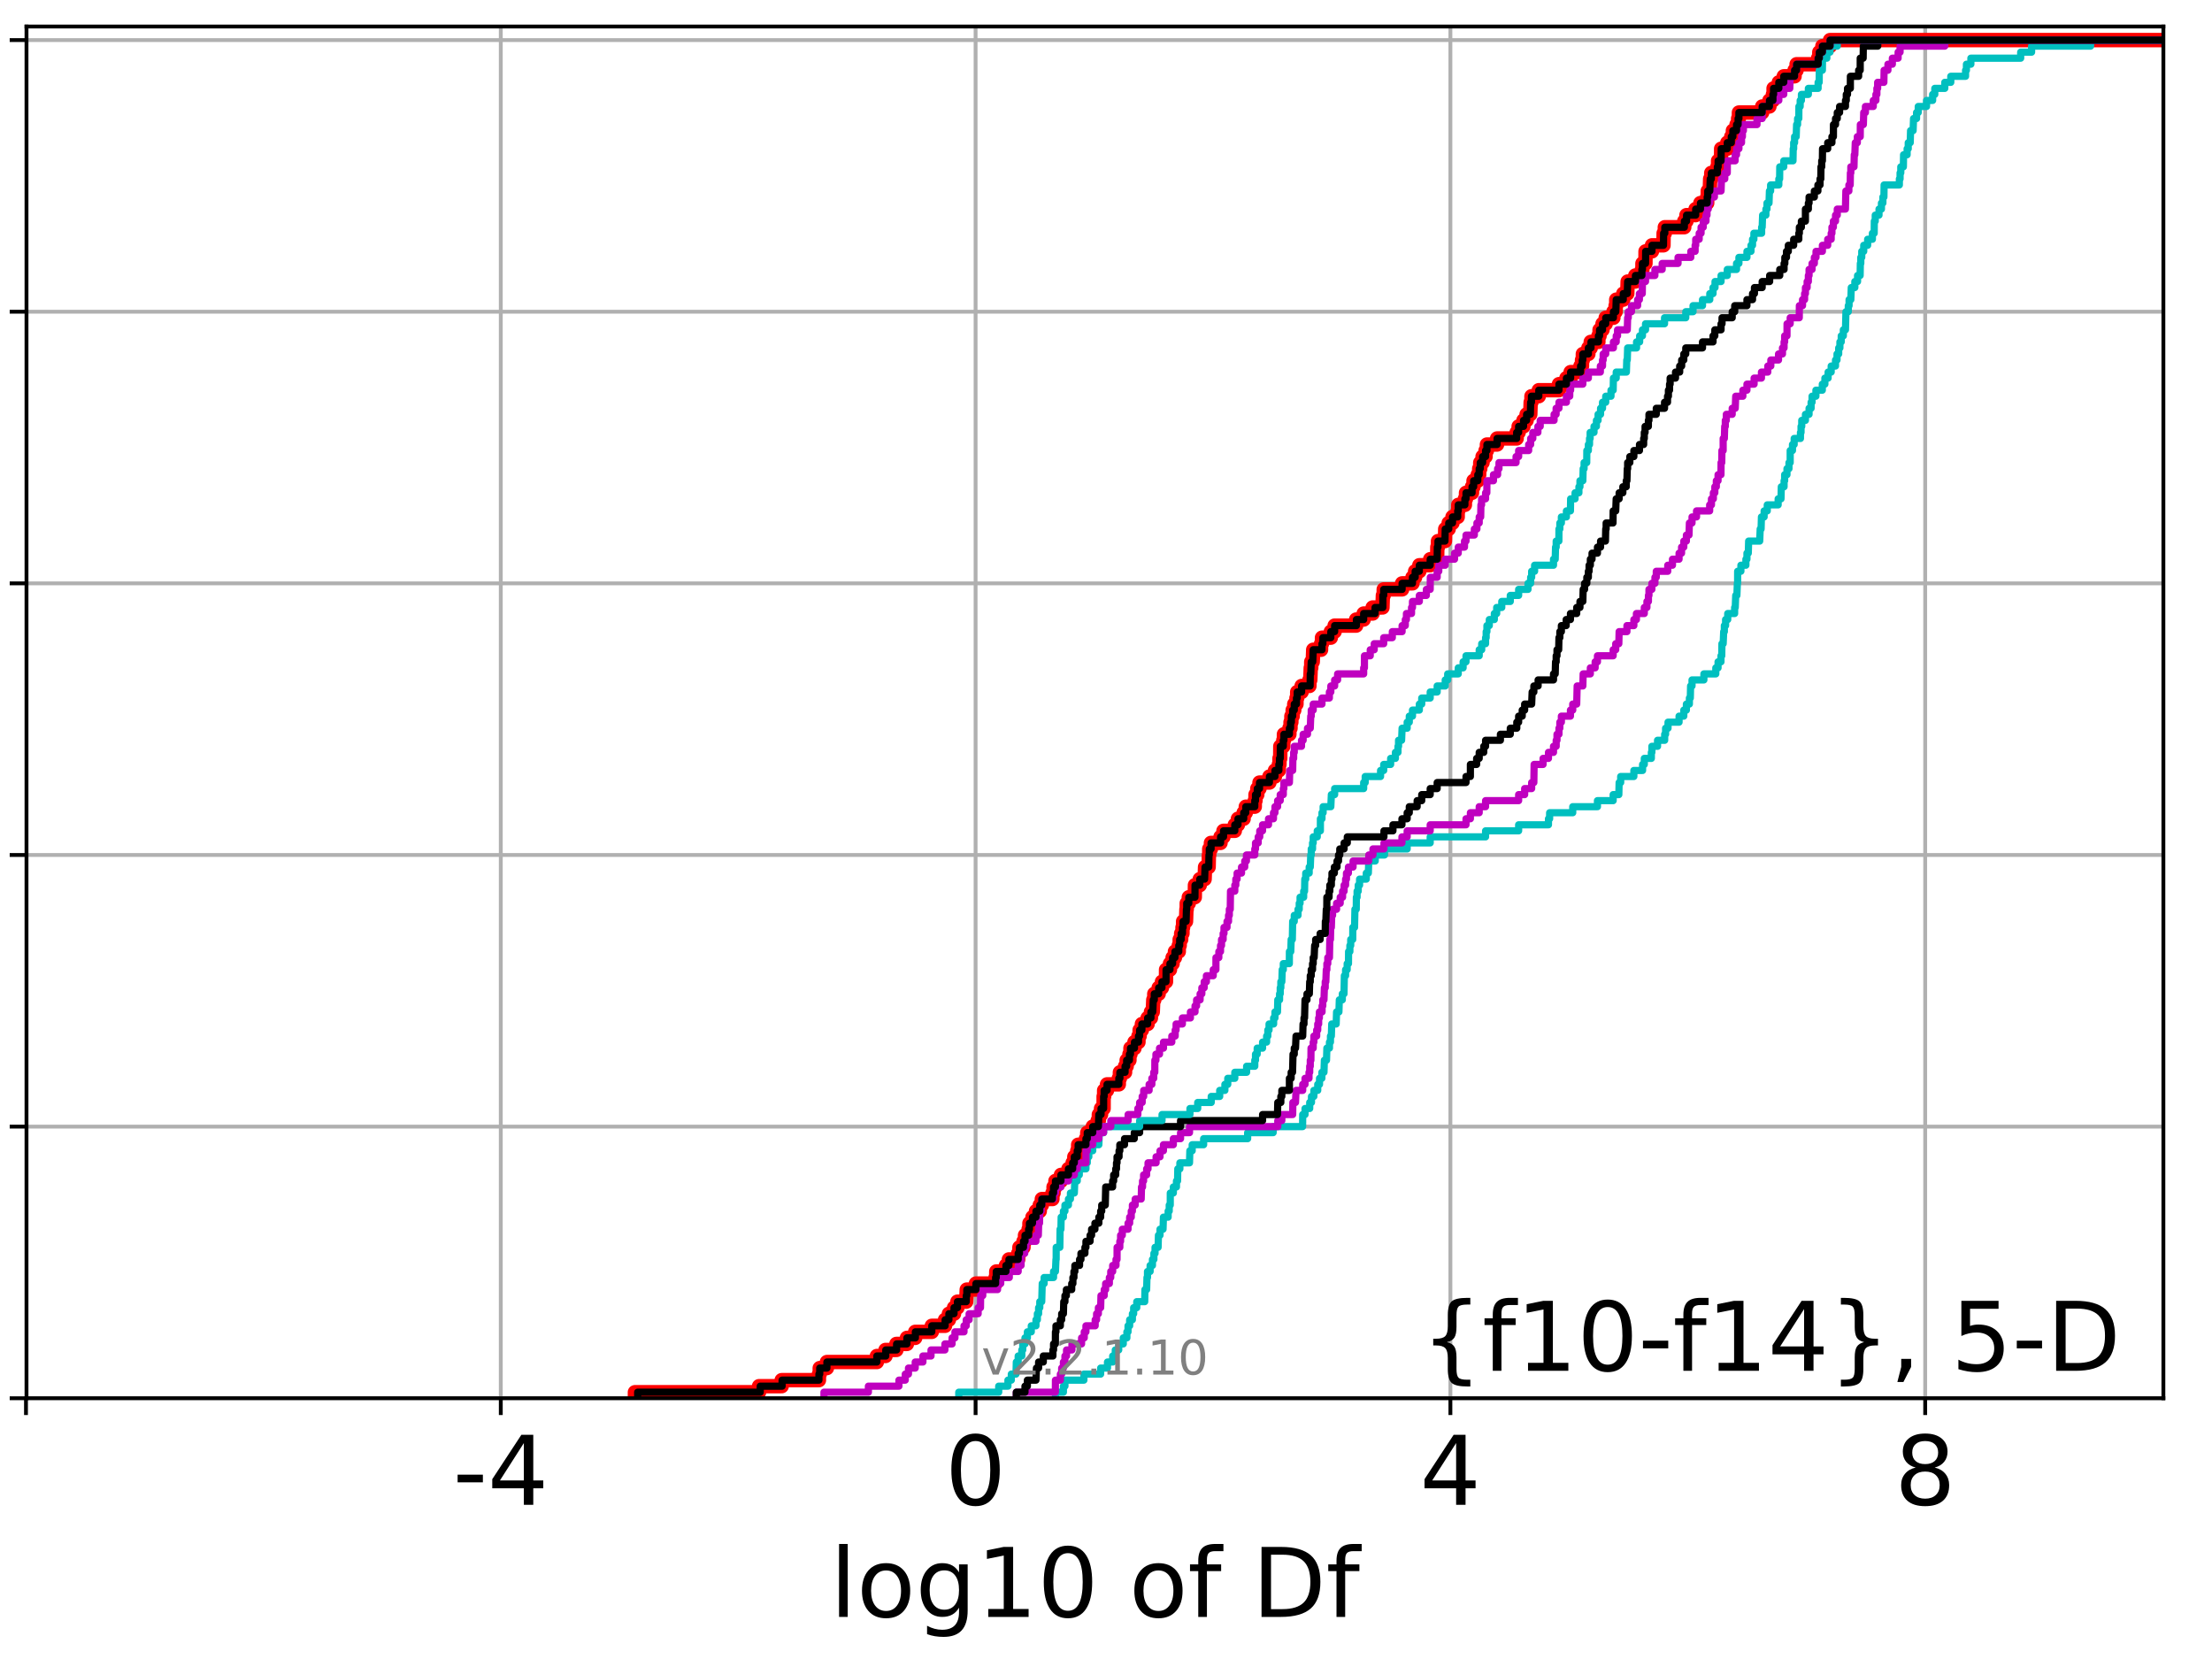 <?xml version="1.0" encoding="utf-8" standalone="no"?>
<!DOCTYPE svg PUBLIC "-//W3C//DTD SVG 1.1//EN"
  "http://www.w3.org/Graphics/SVG/1.1/DTD/svg11.dtd">
<!-- Created with matplotlib (http://matplotlib.org/) -->
<svg height="345.6pt" version="1.1" viewBox="0 0 460.8 345.6" width="460.8pt" xmlns="http://www.w3.org/2000/svg" xmlns:xlink="http://www.w3.org/1999/xlink">
 <defs>
  <style type="text/css">
*{stroke-linecap:butt;stroke-linejoin:round;}
  </style>
 </defs>
 <g id="figure_1">
  <g id="patch_1">
   <path d="M 0 345.6 
L 460.8 345.6 
L 460.8 0 
L 0 0 
z
" style="fill:#ffffff;"/>
  </g>
  <g id="axes_1">
   <g id="patch_2">
    <path d="M 5.52 291.28 
L 450.672 291.28 
L 450.672 5.52 
L 5.52 5.52 
z
" style="fill:#ffffff;"/>
   </g>
   <g id="matplotlib.axis_1">
    <g id="xtick_1">
     <g id="line2d_1">
      <path clip-path="url(#p9b362014d3)" d="M 5.413 291.28 
L 5.413 5.52 
" style="fill:none;stroke:#b0b0b0;stroke-linecap:square;stroke-width:0.8;"/>
     </g>
     <g id="line2d_2">
      <defs>
       <path d="M 0 0 
L 0 3.5 
" id="m4004be637b" style="stroke:#000000;stroke-width:0.8;"/>
      </defs>
      <g>
       <use style="stroke:#000000;stroke-width:0.8;" x="5.413" xlink:href="#m4004be637b" y="291.28"/>
      </g>
     </g>
    </g>
    <g id="xtick_2">
     <g id="line2d_3">
      <path clip-path="url(#p9b362014d3)" d="M 104.323 291.28 
L 104.323 5.52 
" style="fill:none;stroke:#b0b0b0;stroke-linecap:square;stroke-width:0.8;"/>
     </g>
     <g id="line2d_4">
      <g>
       <use style="stroke:#000000;stroke-width:0.8;" x="104.323" xlink:href="#m4004be637b" y="291.28"/>
      </g>
     </g>
     <g id="text_1">
      <!-- -4 -->
      <defs>
       <path d="M 4.891 31.391 
L 31.203 31.391 
L 31.203 23.391 
L 4.891 23.391 
z
" id="DejaVuSans-2d"/>
       <path d="M 37.797 64.312 
L 12.891 25.391 
L 37.797 25.391 
z
M 35.203 72.906 
L 47.609 72.906 
L 47.609 25.391 
L 58.016 25.391 
L 58.016 17.188 
L 47.609 17.188 
L 47.609 0 
L 37.797 0 
L 37.797 17.188 
L 4.891 17.188 
L 4.891 26.703 
z
" id="DejaVuSans-34"/>
      </defs>
      <g transform="translate(94.353 313.477)scale(0.2 -0.2)">
       <use xlink:href="#DejaVuSans-2d"/>
       <use x="36.084" xlink:href="#DejaVuSans-34"/>
      </g>
     </g>
    </g>
    <g id="xtick_3">
     <g id="line2d_5">
      <path clip-path="url(#p9b362014d3)" d="M 203.233 291.28 
L 203.233 5.52 
" style="fill:none;stroke:#b0b0b0;stroke-linecap:square;stroke-width:0.8;"/>
     </g>
     <g id="line2d_6">
      <g>
       <use style="stroke:#000000;stroke-width:0.8;" x="203.233" xlink:href="#m4004be637b" y="291.28"/>
      </g>
     </g>
     <g id="text_2">
      <!-- 0 -->
      <defs>
       <path d="M 31.781 66.406 
Q 24.172 66.406 20.328 58.906 
Q 16.5 51.422 16.5 36.375 
Q 16.5 21.391 20.328 13.891 
Q 24.172 6.391 31.781 6.391 
Q 39.453 6.391 43.281 13.891 
Q 47.125 21.391 47.125 36.375 
Q 47.125 51.422 43.281 58.906 
Q 39.453 66.406 31.781 66.406 
z
M 31.781 74.219 
Q 44.047 74.219 50.516 64.516 
Q 56.984 54.828 56.984 36.375 
Q 56.984 17.969 50.516 8.266 
Q 44.047 -1.422 31.781 -1.422 
Q 19.531 -1.422 13.062 8.266 
Q 6.594 17.969 6.594 36.375 
Q 6.594 54.828 13.062 64.516 
Q 19.531 74.219 31.781 74.219 
z
" id="DejaVuSans-30"/>
      </defs>
      <g transform="translate(196.87 313.477)scale(0.2 -0.2)">
       <use xlink:href="#DejaVuSans-30"/>
      </g>
     </g>
    </g>
    <g id="xtick_4">
     <g id="line2d_7">
      <path clip-path="url(#p9b362014d3)" d="M 302.143 291.28 
L 302.143 5.52 
" style="fill:none;stroke:#b0b0b0;stroke-linecap:square;stroke-width:0.8;"/>
     </g>
     <g id="line2d_8">
      <g>
       <use style="stroke:#000000;stroke-width:0.8;" x="302.143" xlink:href="#m4004be637b" y="291.28"/>
      </g>
     </g>
     <g id="text_3">
      <!-- 4 -->
      <g transform="translate(295.78 313.477)scale(0.2 -0.2)">
       <use xlink:href="#DejaVuSans-34"/>
      </g>
     </g>
    </g>
    <g id="xtick_5">
     <g id="line2d_9">
      <path clip-path="url(#p9b362014d3)" d="M 401.053 291.28 
L 401.053 5.52 
" style="fill:none;stroke:#b0b0b0;stroke-linecap:square;stroke-width:0.8;"/>
     </g>
     <g id="line2d_10">
      <g>
       <use style="stroke:#000000;stroke-width:0.8;" x="401.053" xlink:href="#m4004be637b" y="291.28"/>
      </g>
     </g>
     <g id="text_4">
      <!-- 8 -->
      <defs>
       <path d="M 31.781 34.625 
Q 24.75 34.625 20.719 30.859 
Q 16.703 27.094 16.703 20.516 
Q 16.703 13.922 20.719 10.156 
Q 24.75 6.391 31.781 6.391 
Q 38.812 6.391 42.859 10.172 
Q 46.922 13.969 46.922 20.516 
Q 46.922 27.094 42.891 30.859 
Q 38.875 34.625 31.781 34.625 
z
M 21.922 38.812 
Q 15.578 40.375 12.031 44.719 
Q 8.5 49.078 8.5 55.328 
Q 8.5 64.062 14.719 69.141 
Q 20.953 74.219 31.781 74.219 
Q 42.672 74.219 48.875 69.141 
Q 55.078 64.062 55.078 55.328 
Q 55.078 49.078 51.531 44.719 
Q 48 40.375 41.703 38.812 
Q 48.828 37.156 52.797 32.312 
Q 56.781 27.484 56.781 20.516 
Q 56.781 9.906 50.312 4.234 
Q 43.844 -1.422 31.781 -1.422 
Q 19.734 -1.422 13.25 4.234 
Q 6.781 9.906 6.781 20.516 
Q 6.781 27.484 10.781 32.312 
Q 14.797 37.156 21.922 38.812 
z
M 18.312 54.391 
Q 18.312 48.734 21.844 45.562 
Q 25.391 42.391 31.781 42.391 
Q 38.141 42.391 41.719 45.562 
Q 45.312 48.734 45.312 54.391 
Q 45.312 60.062 41.719 63.234 
Q 38.141 66.406 31.781 66.406 
Q 25.391 66.406 21.844 63.234 
Q 18.312 60.062 18.312 54.391 
z
" id="DejaVuSans-38"/>
      </defs>
      <g transform="translate(394.69 313.477)scale(0.2 -0.2)">
       <use xlink:href="#DejaVuSans-38"/>
      </g>
     </g>
    </g>
    <g id="text_5">
     <!-- log10 of Df -->
     <defs>
      <path d="M 9.422 75.984 
L 18.406 75.984 
L 18.406 0 
L 9.422 0 
z
" id="DejaVuSans-6c"/>
      <path d="M 30.609 48.391 
Q 23.391 48.391 19.188 42.75 
Q 14.984 37.109 14.984 27.297 
Q 14.984 17.484 19.156 11.844 
Q 23.344 6.203 30.609 6.203 
Q 37.797 6.203 41.984 11.859 
Q 46.188 17.531 46.188 27.297 
Q 46.188 37.016 41.984 42.703 
Q 37.797 48.391 30.609 48.391 
z
M 30.609 56 
Q 42.328 56 49.016 48.375 
Q 55.719 40.766 55.719 27.297 
Q 55.719 13.875 49.016 6.219 
Q 42.328 -1.422 30.609 -1.422 
Q 18.844 -1.422 12.172 6.219 
Q 5.516 13.875 5.516 27.297 
Q 5.516 40.766 12.172 48.375 
Q 18.844 56 30.609 56 
z
" id="DejaVuSans-6f"/>
      <path d="M 45.406 27.984 
Q 45.406 37.75 41.375 43.109 
Q 37.359 48.484 30.078 48.484 
Q 22.859 48.484 18.828 43.109 
Q 14.797 37.75 14.797 27.984 
Q 14.797 18.266 18.828 12.891 
Q 22.859 7.516 30.078 7.516 
Q 37.359 7.516 41.375 12.891 
Q 45.406 18.266 45.406 27.984 
z
M 54.391 6.781 
Q 54.391 -7.172 48.188 -13.984 
Q 42 -20.797 29.203 -20.797 
Q 24.469 -20.797 20.266 -20.094 
Q 16.062 -19.391 12.109 -17.922 
L 12.109 -9.188 
Q 16.062 -11.328 19.922 -12.344 
Q 23.781 -13.375 27.781 -13.375 
Q 36.625 -13.375 41.016 -8.766 
Q 45.406 -4.156 45.406 5.172 
L 45.406 9.625 
Q 42.625 4.781 38.281 2.391 
Q 33.938 0 27.875 0 
Q 17.828 0 11.672 7.656 
Q 5.516 15.328 5.516 27.984 
Q 5.516 40.672 11.672 48.328 
Q 17.828 56 27.875 56 
Q 33.938 56 38.281 53.609 
Q 42.625 51.219 45.406 46.391 
L 45.406 54.688 
L 54.391 54.688 
z
" id="DejaVuSans-67"/>
      <path d="M 12.406 8.297 
L 28.516 8.297 
L 28.516 63.922 
L 10.984 60.406 
L 10.984 69.391 
L 28.422 72.906 
L 38.281 72.906 
L 38.281 8.297 
L 54.391 8.297 
L 54.391 0 
L 12.406 0 
z
" id="DejaVuSans-31"/>
      <path id="DejaVuSans-20"/>
      <path d="M 37.109 75.984 
L 37.109 68.5 
L 28.516 68.5 
Q 23.688 68.5 21.797 66.547 
Q 19.922 64.594 19.922 59.516 
L 19.922 54.688 
L 34.719 54.688 
L 34.719 47.703 
L 19.922 47.703 
L 19.922 0 
L 10.891 0 
L 10.891 47.703 
L 2.297 47.703 
L 2.297 54.688 
L 10.891 54.688 
L 10.891 58.5 
Q 10.891 67.625 15.141 71.797 
Q 19.391 75.984 28.609 75.984 
z
" id="DejaVuSans-66"/>
      <path d="M 19.672 64.797 
L 19.672 8.109 
L 31.594 8.109 
Q 46.688 8.109 53.688 14.938 
Q 60.688 21.781 60.688 36.531 
Q 60.688 51.172 53.688 57.984 
Q 46.688 64.797 31.594 64.797 
z
M 9.812 72.906 
L 30.078 72.906 
Q 51.266 72.906 61.172 64.094 
Q 71.094 55.281 71.094 36.531 
Q 71.094 17.672 61.125 8.828 
Q 51.172 0 30.078 0 
L 9.812 0 
z
" id="DejaVuSans-44"/>
     </defs>
     <g transform="translate(172.91 336.833)scale(0.2 -0.2)">
      <use xlink:href="#DejaVuSans-6c"/>
      <use x="27.783" xlink:href="#DejaVuSans-6f"/>
      <use x="88.965" xlink:href="#DejaVuSans-67"/>
      <use x="152.441" xlink:href="#DejaVuSans-31"/>
      <use x="216.064" xlink:href="#DejaVuSans-30"/>
      <use x="279.688" xlink:href="#DejaVuSans-20"/>
      <use x="311.475" xlink:href="#DejaVuSans-6f"/>
      <use x="372.656" xlink:href="#DejaVuSans-66"/>
      <use x="407.861" xlink:href="#DejaVuSans-20"/>
      <use x="439.648" xlink:href="#DejaVuSans-44"/>
      <use x="516.65" xlink:href="#DejaVuSans-66"/>
     </g>
    </g>
   </g>
   <g id="matplotlib.axis_2">
    <g id="ytick_1">
     <g id="line2d_11">
      <path clip-path="url(#p9b362014d3)" d="M 5.52 291.28 
L 450.672 291.28 
" style="fill:none;stroke:#b0b0b0;stroke-linecap:square;stroke-width:0.8;"/>
     </g>
     <g id="line2d_12">
      <defs>
       <path d="M 0 0 
L -3.5 0 
" id="m368d320f8e" style="stroke:#000000;stroke-width:0.8;"/>
      </defs>
      <g>
       <use style="stroke:#000000;stroke-width:0.8;" x="5.52" xlink:href="#m368d320f8e" y="291.28"/>
      </g>
     </g>
    </g>
    <g id="ytick_2">
     <g id="line2d_13">
      <path clip-path="url(#p9b362014d3)" d="M 5.52 234.694 
L 450.672 234.694 
" style="fill:none;stroke:#b0b0b0;stroke-linecap:square;stroke-width:0.8;"/>
     </g>
     <g id="line2d_14">
      <g>
       <use style="stroke:#000000;stroke-width:0.8;" x="5.52" xlink:href="#m368d320f8e" y="234.694"/>
      </g>
     </g>
    </g>
    <g id="ytick_3">
     <g id="line2d_15">
      <path clip-path="url(#p9b362014d3)" d="M 5.52 178.108 
L 450.672 178.108 
" style="fill:none;stroke:#b0b0b0;stroke-linecap:square;stroke-width:0.8;"/>
     </g>
     <g id="line2d_16">
      <g>
       <use style="stroke:#000000;stroke-width:0.8;" x="5.52" xlink:href="#m368d320f8e" y="178.108"/>
      </g>
     </g>
    </g>
    <g id="ytick_4">
     <g id="line2d_17">
      <path clip-path="url(#p9b362014d3)" d="M 5.52 121.522 
L 450.672 121.522 
" style="fill:none;stroke:#b0b0b0;stroke-linecap:square;stroke-width:0.8;"/>
     </g>
     <g id="line2d_18">
      <g>
       <use style="stroke:#000000;stroke-width:0.8;" x="5.52" xlink:href="#m368d320f8e" y="121.522"/>
      </g>
     </g>
    </g>
    <g id="ytick_5">
     <g id="line2d_19">
      <path clip-path="url(#p9b362014d3)" d="M 5.52 64.935 
L 450.672 64.935 
" style="fill:none;stroke:#b0b0b0;stroke-linecap:square;stroke-width:0.8;"/>
     </g>
     <g id="line2d_20">
      <g>
       <use style="stroke:#000000;stroke-width:0.8;" x="5.52" xlink:href="#m368d320f8e" y="64.935"/>
      </g>
     </g>
    </g>
    <g id="ytick_6">
     <g id="line2d_21">
      <path clip-path="url(#p9b362014d3)" d="M 5.52 8.349 
L 450.672 8.349 
" style="fill:none;stroke:#b0b0b0;stroke-linecap:square;stroke-width:0.8;"/>
     </g>
     <g id="line2d_22">
      <g>
       <use style="stroke:#000000;stroke-width:0.8;" x="5.52" xlink:href="#m368d320f8e" y="8.349"/>
      </g>
     </g>
    </g>
   </g>
   <g id="line2d_23">
    <path clip-path="url(#p9b362014d3)" d="M 132.266 291.28 
L 132.266 290.023 
L 158.126 290.023 
L 158.126 288.765 
L 162.842 288.765 
L 162.842 287.508 
L 170.6 287.508 
L 170.6 286.25 
L 170.766 286.25 
L 170.766 284.993 
L 172.26 284.993 
L 172.26 283.735 
L 182.666 283.735 
L 182.666 282.478 
L 184.467 282.478 
L 184.467 281.22 
L 186.735 281.22 
L 186.735 279.963 
L 188.927 279.963 
L 188.927 278.705 
L 190.654 278.705 
L 190.654 277.448 
L 194.111 277.448 
L 194.111 276.19 
L 196.867 276.19 
L 196.867 274.933 
L 197.676 274.933 
L 197.676 273.675 
L 198.742 273.675 
L 198.742 272.418 
L 199.439 272.418 
L 199.439 271.16 
L 201.278 271.16 
L 201.388 268.646 
L 203.297 268.646 
L 203.297 267.388 
L 207.395 267.388 
L 207.395 266.131 
L 207.54 266.131 
L 207.54 264.873 
L 209.555 264.873 
L 209.555 263.616 
L 210.17 263.616 
L 210.17 262.358 
L 212.106 262.358 
L 212.106 261.101 
L 212.362 261.101 
L 212.362 259.843 
L 213.213 259.843 
L 213.213 258.586 
L 213.53 258.586 
L 213.53 257.328 
L 214.278 257.328 
L 214.278 256.071 
L 214.449 256.071 
L 214.449 254.813 
L 215.084 254.813 
L 215.084 253.556 
L 215.811 253.556 
L 215.811 252.298 
L 216.605 252.298 
L 216.605 251.041 
L 217.032 251.041 
L 217.032 249.783 
L 219.239 249.783 
L 219.239 248.526 
L 219.475 248.526 
L 219.475 247.269 
L 219.868 247.269 
L 219.868 246.011 
L 221.011 246.011 
L 221.011 244.754 
L 222.573 244.754 
L 222.573 243.496 
L 223.448 243.496 
L 223.448 242.239 
L 223.802 242.239 
L 223.802 240.981 
L 224.411 240.981 
L 224.411 239.724 
L 224.6 239.724 
L 224.6 238.466 
L 226.222 238.466 
L 226.222 237.209 
L 226.496 237.209 
L 226.496 235.951 
L 227.638 235.951 
L 227.638 234.694 
L 228.669 234.694 
L 228.669 233.436 
L 228.91 233.436 
L 228.91 232.179 
L 229.366 232.179 
L 229.366 230.921 
L 229.901 230.921 
L 229.906 228.407 
L 230.012 228.407 
L 230.012 227.149 
L 230.61 227.149 
L 230.61 225.892 
L 233.07 225.892 
L 233.07 224.634 
L 233.295 224.634 
L 233.295 223.377 
L 234.373 223.377 
L 234.373 222.119 
L 234.704 222.119 
L 234.704 220.862 
L 235.282 220.862 
L 235.282 219.604 
L 235.497 219.604 
L 235.497 218.347 
L 236.332 218.347 
L 236.332 217.089 
L 237.163 217.089 
L 237.163 215.832 
L 237.406 215.832 
L 237.406 214.574 
L 237.877 214.574 
L 237.877 213.317 
L 239.074 213.317 
L 239.074 212.059 
L 239.76 212.059 
L 239.76 210.802 
L 240.142 210.802 
L 240.251 208.287 
L 240.458 208.287 
L 240.458 207.03 
L 241.373 207.03 
L 241.373 205.772 
L 242.056 205.772 
L 242.056 204.515 
L 242.898 204.515 
L 242.911 202 
L 243.725 202 
L 243.725 200.742 
L 244.276 200.742 
L 244.276 199.485 
L 244.762 199.485 
L 244.762 198.227 
L 245.563 198.227 
L 245.563 196.97 
L 245.749 196.97 
L 245.749 195.712 
L 246.059 195.712 
L 246.059 194.455 
L 246.334 194.455 
L 246.334 193.197 
L 246.462 193.197 
L 246.462 191.94 
L 247.067 191.94 
L 247.154 189.425 
L 247.219 189.425 
L 247.219 188.167 
L 247.649 188.167 
L 247.649 186.91 
L 248.895 186.91 
L 248.93 184.395 
L 249.936 184.395 
L 249.936 183.138 
L 250.944 183.138 
L 251.035 180.623 
L 251.781 180.623 
L 251.838 178.108 
L 251.906 178.108 
L 251.906 176.85 
L 252.259 176.85 
L 252.259 175.593 
L 254.258 175.593 
L 254.258 174.335 
L 254.868 174.335 
L 254.868 173.078 
L 257.232 173.078 
L 257.232 171.82 
L 257.881 171.82 
L 257.881 170.563 
L 259.072 170.563 
L 259.072 169.305 
L 259.522 169.305 
L 259.522 168.048 
L 261.394 168.048 
L 261.394 166.79 
L 261.545 166.79 
L 261.545 165.533 
L 261.918 165.533 
L 261.918 164.276 
L 262.374 164.276 
L 262.374 163.018 
L 264.442 163.018 
L 264.442 161.761 
L 265.597 161.761 
L 265.597 160.503 
L 266.414 160.503 
L 266.414 159.246 
L 266.539 159.246 
L 266.539 157.988 
L 266.694 157.988 
L 266.712 155.473 
L 267.334 155.473 
L 267.334 154.216 
L 267.466 154.216 
L 267.466 152.958 
L 268.606 152.958 
L 268.606 151.701 
L 268.839 151.701 
L 268.839 150.443 
L 269.017 150.443 
L 269.017 149.186 
L 269.289 149.186 
L 269.289 147.928 
L 269.618 147.928 
L 269.618 146.671 
L 270.079 146.671 
L 270.079 145.414 
L 270.229 145.414 
L 270.229 144.156 
L 271.15 144.156 
L 271.15 142.899 
L 272.777 142.899 
L 272.777 141.641 
L 272.955 141.641 
L 273.053 139.126 
L 273.155 139.126 
L 273.155 137.869 
L 273.471 137.869 
L 273.565 135.354 
L 275.201 135.354 
L 275.201 134.096 
L 275.393 134.096 
L 275.393 132.839 
L 277.236 132.839 
L 277.236 131.581 
L 278.031 131.581 
L 278.031 130.324 
L 282.506 130.324 
L 282.506 129.066 
L 284.076 129.066 
L 284.076 127.809 
L 285.944 127.809 
L 285.944 126.551 
L 287.996 126.551 
L 288.08 124.037 
L 288.252 124.037 
L 288.252 122.779 
L 292.082 122.779 
L 292.082 121.522 
L 294.245 121.522 
L 294.245 120.264 
L 294.797 120.264 
L 294.797 119.007 
L 295.674 119.007 
L 295.674 117.749 
L 297.936 117.749 
L 297.936 116.492 
L 299.388 116.492 
L 299.419 113.977 
L 299.557 113.977 
L 299.557 112.719 
L 301.01 112.719 
L 301.066 110.204 
L 301.785 110.204 
L 301.785 108.947 
L 302.577 108.947 
L 302.577 107.689 
L 303.667 107.689 
L 303.667 106.432 
L 303.78 106.432 
L 303.78 105.174 
L 305.164 105.174 
L 305.164 103.917 
L 305.397 103.917 
L 305.397 102.66 
L 306.647 102.66 
L 306.647 101.402 
L 306.963 101.402 
L 306.963 100.145 
L 307.844 100.145 
L 307.844 98.887 
L 308.145 98.887 
L 308.145 97.63 
L 308.362 97.63 
L 308.362 96.372 
L 308.844 96.372 
L 308.844 95.115 
L 309.472 95.115 
L 309.472 93.857 
L 309.753 93.857 
L 309.753 92.6 
L 311.869 92.6 
L 311.869 91.342 
L 315.95 91.342 
L 315.95 90.085 
L 316.359 90.085 
L 316.359 88.827 
L 317.364 88.827 
L 317.364 87.57 
L 318.022 87.57 
L 318.022 86.312 
L 318.787 86.312 
L 318.865 83.797 
L 319.03 83.797 
L 319.03 82.54 
L 320.56 82.54 
L 320.56 81.283 
L 324.758 81.283 
L 324.758 80.025 
L 326.313 80.025 
L 326.313 78.768 
L 327.19 78.768 
L 327.19 77.51 
L 329.234 77.51 
L 329.234 76.253 
L 329.562 76.253 
L 329.562 74.995 
L 329.735 74.995 
L 329.735 73.738 
L 330.885 73.738 
L 330.885 72.48 
L 331.378 72.48 
L 331.378 71.223 
L 332.974 71.223 
L 332.974 69.965 
L 333.218 69.965 
L 333.218 68.708 
L 333.834 68.708 
L 333.834 67.45 
L 334.501 67.45 
L 334.501 66.193 
L 336.103 66.193 
L 336.103 64.935 
L 336.565 64.935 
L 336.565 63.678 
L 336.689 63.678 
L 336.689 62.421 
L 338.154 62.421 
L 338.154 61.163 
L 338.991 61.163 
L 339.069 58.648 
L 340.656 58.648 
L 340.656 57.391 
L 342.034 57.391 
L 342.034 56.133 
L 342.15 56.133 
L 342.15 54.876 
L 342.779 54.876 
L 342.794 52.361 
L 344.135 52.361 
L 344.135 51.103 
L 346.534 51.103 
L 346.564 48.588 
L 346.814 48.588 
L 346.814 47.331 
L 350.861 47.331 
L 350.861 46.073 
L 351.318 46.073 
L 351.318 44.816 
L 353.216 44.816 
L 353.216 43.558 
L 354.216 43.558 
L 354.216 42.301 
L 355.64 42.301 
L 355.64 41.044 
L 355.755 41.044 
L 355.755 39.786 
L 356.178 39.786 
L 356.255 37.271 
L 356.486 37.271 
L 356.486 36.014 
L 357.755 36.014 
L 357.755 34.756 
L 357.903 34.756 
L 357.903 33.499 
L 358.529 33.499 
L 358.546 30.984 
L 359.822 30.984 
L 359.822 29.726 
L 360.65 29.726 
L 360.65 28.469 
L 360.992 28.469 
L 360.992 27.211 
L 361.753 27.211 
L 361.753 25.954 
L 362.081 25.954 
L 362.081 24.696 
L 362.248 24.696 
L 362.248 23.439 
L 367.092 23.439 
L 367.092 22.181 
L 368.604 22.181 
L 368.604 20.924 
L 369.33 20.924 
L 369.33 19.667 
L 369.467 19.667 
L 369.467 18.409 
L 370.561 18.409 
L 370.561 17.152 
L 371.591 17.152 
L 371.591 15.894 
L 373.843 15.894 
L 373.843 14.637 
L 374.263 14.637 
L 374.263 13.379 
L 378.744 13.379 
L 378.744 12.122 
L 378.992 12.122 
L 378.992 10.864 
L 379.636 10.864 
L 379.636 9.607 
L 381.23 9.607 
L 381.23 8.349 
L 381.23 8.349 
L 450.672 8.349 
L 450.672 8.349 
" style="fill:none;stroke:#ff0000;stroke-linecap:square;stroke-width:3;"/>
   </g>
   <g id="line2d_24">
    <path clip-path="url(#p9b362014d3)" d="M 219.868 291.28 
L 219.868 290.023 
L 221.525 290.023 
L 221.525 288.765 
L 221.847 288.765 
L 221.847 287.508 
L 225.797 287.508 
L 225.797 286.25 
L 229.287 286.25 
L 229.287 284.993 
L 230.708 284.993 
L 230.708 283.735 
L 231.791 283.735 
L 231.791 282.478 
L 232.333 282.478 
L 232.333 281.22 
L 233.052 281.22 
L 233.052 279.963 
L 233.999 279.963 
L 233.999 278.705 
L 234.749 278.705 
L 234.749 277.448 
L 234.99 277.448 
L 234.99 276.19 
L 235.328 276.19 
L 235.328 274.933 
L 235.897 274.933 
L 235.897 273.675 
L 236.159 273.675 
L 236.159 272.418 
L 236.807 272.418 
L 236.807 271.16 
L 238.464 271.16 
L 238.512 268.646 
L 238.864 268.646 
L 238.934 266.131 
L 239.044 266.131 
L 239.044 264.873 
L 239.591 264.873 
L 239.591 263.616 
L 240.077 263.616 
L 240.077 262.358 
L 240.378 262.358 
L 240.378 261.101 
L 240.617 261.101 
L 240.617 259.843 
L 241.255 259.843 
L 241.323 257.328 
L 241.65 257.328 
L 241.65 256.071 
L 242.282 256.071 
L 242.364 253.556 
L 243.343 253.556 
L 243.343 252.298 
L 243.571 252.298 
L 243.571 251.041 
L 243.783 251.041 
L 243.792 248.526 
L 244.429 248.526 
L 244.429 247.269 
L 245.078 247.269 
L 245.078 246.011 
L 245.308 246.011 
L 245.355 243.496 
L 245.789 243.496 
L 245.789 242.239 
L 247.795 242.239 
L 247.866 239.724 
L 248.356 239.724 
L 248.356 238.466 
L 250.74 238.466 
L 250.74 237.209 
L 259.906 237.209 
L 259.906 235.951 
L 265.221 235.951 
L 265.221 234.694 
L 271.355 234.694 
L 271.377 232.179 
L 271.861 232.179 
L 271.861 230.921 
L 272.835 230.921 
L 272.835 229.664 
L 273.203 229.664 
L 273.203 228.407 
L 273.704 228.407 
L 273.704 227.149 
L 274.507 227.149 
L 274.507 225.892 
L 274.881 225.892 
L 274.881 224.634 
L 275.371 224.634 
L 275.371 223.377 
L 275.809 223.377 
L 275.893 220.862 
L 276.336 220.862 
L 276.411 218.347 
L 276.948 218.347 
L 276.948 217.089 
L 277.158 217.089 
L 277.158 215.832 
L 277.345 215.832 
L 277.423 213.317 
L 278.35 213.317 
L 278.433 210.802 
L 278.922 210.802 
L 279.005 208.287 
L 279.627 208.287 
L 279.627 207.03 
L 279.977 207.03 
L 280.055 203.257 
L 280.31 203.257 
L 280.31 202 
L 280.639 202 
L 280.639 200.742 
L 280.912 200.742 
L 280.933 198.227 
L 281.205 198.227 
L 281.205 196.97 
L 281.378 196.97 
L 281.378 195.712 
L 281.8 195.712 
L 281.813 193.197 
L 282.178 193.197 
L 282.255 189.425 
L 282.533 189.425 
L 282.557 186.91 
L 282.705 186.91 
L 282.705 185.653 
L 282.943 185.653 
L 282.943 184.395 
L 283.225 184.395 
L 283.225 183.138 
L 284.62 183.138 
L 284.62 181.88 
L 285.051 181.88 
L 285.14 179.365 
L 286.485 179.365 
L 286.485 178.108 
L 288.424 178.108 
L 288.424 176.85 
L 293.138 176.85 
L 293.138 175.593 
L 297.936 175.593 
L 297.936 174.335 
L 309.472 174.335 
L 309.472 173.078 
L 316.359 173.078 
L 316.359 171.82 
L 322.573 171.82 
L 322.573 170.563 
L 322.816 170.563 
L 322.816 169.305 
L 327.63 169.305 
L 327.63 168.048 
L 332.778 168.048 
L 332.778 166.79 
L 336.052 166.79 
L 336.052 165.533 
L 337.232 165.533 
L 337.295 163.018 
L 337.618 163.018 
L 337.618 161.761 
L 340.364 161.761 
L 340.364 160.503 
L 342.18 160.503 
L 342.18 159.246 
L 342.538 159.246 
L 342.538 157.988 
L 344.005 157.988 
L 344.005 156.731 
L 344.116 156.731 
L 344.116 155.473 
L 345.296 155.473 
L 345.296 154.216 
L 346.781 154.216 
L 346.781 152.958 
L 346.973 152.958 
L 346.973 151.701 
L 347.48 151.701 
L 347.48 150.443 
L 349.78 150.443 
L 349.78 149.186 
L 350.766 149.186 
L 350.766 147.928 
L 351.306 147.928 
L 351.306 146.671 
L 351.93 146.671 
L 351.93 145.414 
L 352.124 145.414 
L 352.18 142.899 
L 352.48 142.899 
L 352.48 141.641 
L 354.951 141.641 
L 354.951 140.384 
L 357.433 140.384 
L 357.433 139.126 
L 357.902 139.126 
L 357.902 137.869 
L 358.511 137.869 
L 358.511 136.611 
L 358.674 136.611 
L 358.708 134.096 
L 358.966 134.096 
L 359.075 131.581 
L 359.212 131.581 
L 359.212 130.324 
L 359.471 130.324 
L 359.471 129.066 
L 359.917 129.066 
L 359.917 127.809 
L 361.356 127.809 
L 361.356 126.551 
L 361.481 126.551 
L 361.582 124.037 
L 361.825 124.037 
L 361.925 121.522 
L 361.974 121.522 
L 361.984 119.007 
L 362.661 119.007 
L 362.661 117.749 
L 363.703 117.749 
L 363.703 116.492 
L 363.92 116.492 
L 363.92 115.234 
L 364.199 115.234 
L 364.273 112.719 
L 366.578 112.719 
L 366.678 110.204 
L 366.867 110.204 
L 366.94 107.689 
L 367.501 107.689 
L 367.501 106.432 
L 368.152 106.432 
L 368.152 105.174 
L 370.422 105.174 
L 370.422 103.917 
L 371.015 103.917 
L 371.078 101.402 
L 371.656 101.402 
L 371.656 100.145 
L 371.775 100.145 
L 371.775 98.887 
L 372.26 98.887 
L 372.26 97.63 
L 372.675 97.63 
L 372.675 96.372 
L 372.928 96.372 
L 372.928 93.857 
L 373.406 93.857 
L 373.406 92.6 
L 373.757 92.6 
L 373.757 91.342 
L 375.068 91.342 
L 375.068 90.085 
L 375.19 90.085 
L 375.19 88.827 
L 375.336 88.827 
L 375.336 87.57 
L 376.105 87.57 
L 376.105 86.312 
L 376.861 86.312 
L 376.861 85.055 
L 377.286 85.055 
L 377.286 83.797 
L 377.484 83.797 
L 377.484 82.54 
L 378.289 82.54 
L 378.289 81.283 
L 379.621 81.283 
L 379.621 80.025 
L 380.157 80.025 
L 380.157 78.768 
L 380.828 78.768 
L 380.828 77.51 
L 381.469 77.51 
L 381.469 76.253 
L 382.369 76.253 
L 382.369 74.995 
L 382.683 74.995 
L 382.683 73.738 
L 383.032 73.738 
L 383.032 72.48 
L 383.285 72.48 
L 383.285 71.223 
L 383.564 71.223 
L 383.564 69.965 
L 384.001 69.965 
L 384.001 68.708 
L 384.444 68.708 
L 384.545 64.935 
L 385.033 64.935 
L 385.033 63.678 
L 385.197 63.678 
L 385.197 62.421 
L 385.559 62.421 
L 385.653 59.906 
L 386.395 59.906 
L 386.395 58.648 
L 386.963 58.648 
L 386.963 57.391 
L 387.499 57.391 
L 387.543 54.876 
L 387.638 54.876 
L 387.638 53.618 
L 387.836 53.618 
L 387.836 52.361 
L 388.248 52.361 
L 388.248 51.103 
L 389.063 51.103 
L 389.063 49.846 
L 390.055 49.846 
L 390.055 48.588 
L 390.429 48.588 
L 390.453 46.073 
L 390.648 46.073 
L 390.648 44.816 
L 391.432 44.816 
L 391.432 43.558 
L 391.937 43.558 
L 391.937 42.301 
L 392.239 42.301 
L 392.239 41.044 
L 392.457 41.044 
L 392.493 38.529 
L 395.672 38.529 
L 395.672 37.271 
L 395.821 37.271 
L 395.821 36.014 
L 395.968 36.014 
L 395.968 34.756 
L 396.507 34.756 
L 396.548 32.241 
L 397.289 32.241 
L 397.289 30.984 
L 397.52 30.984 
L 397.52 29.726 
L 397.934 29.726 
L 398.005 27.211 
L 398.535 27.211 
L 398.629 24.696 
L 399.254 24.696 
L 399.254 23.439 
L 399.605 23.439 
L 399.605 22.181 
L 401.333 22.181 
L 401.333 20.924 
L 402.603 20.924 
L 402.603 19.667 
L 403.053 19.667 
L 403.053 18.409 
L 405.134 18.409 
L 405.134 17.152 
L 406.383 17.152 
L 406.383 15.894 
L 409.462 15.894 
L 409.462 14.637 
L 409.643 14.637 
L 409.643 13.379 
L 410.57 13.379 
L 410.57 12.122 
L 420.945 12.122 
L 420.945 10.864 
L 423.218 10.864 
L 423.218 9.607 
L 435.51 9.607 
L 435.51 8.349 
L 435.51 8.349 
L 450.672 8.349 
L 450.672 8.349 
" style="fill:none;stroke:#00bfbf;stroke-linecap:square;stroke-width:1.5;"/>
   </g>
   <g id="line2d_25">
    <path clip-path="url(#p9b362014d3)" d="M 211.717 291.28 
L 211.717 290.023 
L 219.851 290.023 
L 219.868 287.508 
L 220.892 287.508 
L 220.892 286.25 
L 221.165 286.25 
L 221.165 284.993 
L 221.525 284.993 
L 221.525 283.735 
L 221.847 283.735 
L 221.847 282.478 
L 222.181 282.478 
L 222.181 281.22 
L 223.305 281.22 
L 223.305 279.963 
L 225.311 279.963 
L 225.311 278.705 
L 225.869 278.705 
L 225.869 277.448 
L 226.222 277.448 
L 226.222 276.19 
L 228.146 276.19 
L 228.146 274.933 
L 228.44 274.933 
L 228.44 273.675 
L 228.813 273.675 
L 228.813 272.418 
L 229.287 272.418 
L 229.354 269.903 
L 230.03 269.903 
L 230.03 268.646 
L 230.324 268.646 
L 230.324 267.388 
L 231.099 267.388 
L 231.099 266.131 
L 231.387 266.131 
L 231.387 264.873 
L 231.791 264.873 
L 231.791 263.616 
L 232.486 263.616 
L 232.486 262.358 
L 232.699 262.358 
L 232.713 259.843 
L 233.279 259.843 
L 233.279 258.586 
L 233.438 258.586 
L 233.438 257.328 
L 233.795 257.328 
L 233.795 256.071 
L 234.99 256.071 
L 234.99 254.813 
L 235.328 254.813 
L 235.328 253.556 
L 235.66 253.556 
L 235.66 252.298 
L 235.897 252.298 
L 235.897 251.041 
L 236.478 251.041 
L 236.478 249.783 
L 237.732 249.783 
L 237.799 247.269 
L 238.011 247.269 
L 238.011 246.011 
L 238.23 246.011 
L 238.23 244.754 
L 238.864 244.754 
L 238.864 243.496 
L 239.156 243.496 
L 239.156 242.239 
L 240.836 242.239 
L 240.836 240.981 
L 241.65 240.981 
L 241.65 239.724 
L 242.364 239.724 
L 242.364 238.466 
L 244.429 238.466 
L 244.429 237.209 
L 245.929 237.209 
L 245.929 235.951 
L 247.795 235.951 
L 247.795 234.694 
L 266.185 234.694 
L 266.185 233.436 
L 267.029 233.436 
L 267.029 232.179 
L 269.289 232.179 
L 269.327 229.664 
L 269.878 229.664 
L 269.988 227.149 
L 271.377 227.149 
L 271.377 225.892 
L 271.861 225.892 
L 271.861 224.634 
L 272.689 224.634 
L 272.689 223.377 
L 272.835 223.377 
L 272.835 222.119 
L 272.955 222.119 
L 272.955 220.862 
L 273.084 220.862 
L 273.111 218.347 
L 273.565 218.347 
L 273.565 217.089 
L 273.704 217.089 
L 273.704 215.832 
L 274.289 215.832 
L 274.289 214.574 
L 274.507 214.574 
L 274.507 213.317 
L 274.701 213.317 
L 274.701 212.059 
L 274.852 212.059 
L 274.852 210.802 
L 275.413 210.802 
L 275.413 209.544 
L 275.561 209.544 
L 275.561 208.287 
L 275.809 208.287 
L 275.893 205.772 
L 276.067 205.772 
L 276.067 204.515 
L 276.194 204.515 
L 276.291 202 
L 276.411 202 
L 276.411 200.742 
L 276.602 200.742 
L 276.602 199.485 
L 276.948 199.485 
L 277.024 195.712 
L 277.158 195.712 
L 277.213 193.197 
L 277.345 193.197 
L 277.423 190.682 
L 277.602 190.682 
L 277.602 189.425 
L 278.433 189.425 
L 278.433 188.167 
L 279.188 188.167 
L 279.188 186.91 
L 279.684 186.91 
L 279.684 185.653 
L 280 185.653 
L 280 184.395 
L 280.31 184.395 
L 280.31 183.138 
L 280.492 183.138 
L 280.492 181.88 
L 280.898 181.88 
L 280.898 180.623 
L 281.868 180.623 
L 281.868 179.365 
L 285.14 179.365 
L 285.14 178.108 
L 286.011 178.108 
L 286.011 176.85 
L 288.302 176.85 
L 288.302 175.593 
L 292.051 175.593 
L 292.051 174.335 
L 293.138 174.335 
L 293.138 173.078 
L 297.936 173.078 
L 297.936 171.82 
L 305.397 171.82 
L 305.397 170.563 
L 306.311 170.563 
L 306.311 169.305 
L 308.145 169.305 
L 308.145 168.048 
L 309.472 168.048 
L 309.472 166.79 
L 316.359 166.79 
L 316.359 165.533 
L 317.612 165.533 
L 317.612 164.276 
L 319.072 164.276 
L 319.072 163.018 
L 319.529 163.018 
L 319.585 159.246 
L 321.448 159.246 
L 321.448 157.988 
L 322.573 157.988 
L 322.573 156.731 
L 323.623 156.731 
L 323.623 155.473 
L 324.182 155.473 
L 324.182 154.216 
L 324.351 154.216 
L 324.351 152.958 
L 324.758 152.958 
L 324.758 151.701 
L 324.944 151.701 
L 324.944 150.443 
L 325.263 150.443 
L 325.263 149.186 
L 327.151 149.186 
L 327.151 147.928 
L 327.63 147.928 
L 327.63 146.671 
L 328.456 146.671 
L 328.552 142.899 
L 329.735 142.899 
L 329.801 140.384 
L 331.297 140.384 
L 331.297 139.126 
L 332.297 139.126 
L 332.297 137.869 
L 332.778 137.869 
L 332.778 136.611 
L 336.052 136.611 
L 336.052 135.354 
L 336.585 135.354 
L 336.585 134.096 
L 337.232 134.096 
L 337.295 131.581 
L 338.92 131.581 
L 338.92 130.324 
L 340.364 130.324 
L 340.364 129.066 
L 340.897 129.066 
L 340.897 127.809 
L 342.538 127.809 
L 342.538 126.551 
L 343.083 126.551 
L 343.083 125.294 
L 343.396 125.294 
L 343.396 124.037 
L 343.509 124.037 
L 343.509 122.779 
L 344.116 122.779 
L 344.116 121.522 
L 344.754 121.522 
L 344.754 120.264 
L 345.033 120.264 
L 345.033 119.007 
L 347.423 119.007 
L 347.423 117.749 
L 348.406 117.749 
L 348.406 116.492 
L 349.78 116.492 
L 349.78 115.234 
L 350.299 115.234 
L 350.299 113.977 
L 350.766 113.977 
L 350.766 112.719 
L 351.306 112.719 
L 351.306 111.462 
L 351.85 111.462 
L 351.93 108.947 
L 352.48 108.947 
L 352.48 107.689 
L 353.417 107.689 
L 353.417 106.432 
L 356.152 106.432 
L 356.152 105.174 
L 356.528 105.174 
L 356.528 103.917 
L 356.924 103.917 
L 356.924 102.66 
L 357.23 102.66 
L 357.23 101.402 
L 357.544 101.402 
L 357.544 100.145 
L 357.902 100.145 
L 357.902 98.887 
L 358.511 98.887 
L 358.529 96.372 
L 358.674 96.372 
L 358.708 93.857 
L 358.966 93.857 
L 358.966 91.342 
L 359.212 91.342 
L 359.289 88.827 
L 359.412 88.827 
L 359.412 87.57 
L 359.623 87.57 
L 359.623 86.312 
L 360.848 86.312 
L 360.848 85.055 
L 361.481 85.055 
L 361.582 82.54 
L 363.07 82.54 
L 363.07 81.283 
L 363.92 81.283 
L 363.92 80.025 
L 365.412 80.025 
L 365.412 78.768 
L 366.94 78.768 
L 366.94 77.51 
L 368.263 77.51 
L 368.263 76.253 
L 368.896 76.253 
L 368.896 74.995 
L 370.498 74.995 
L 370.498 73.738 
L 371.32 73.738 
L 371.32 72.48 
L 371.656 72.48 
L 371.656 71.223 
L 371.775 71.223 
L 371.775 69.965 
L 372.26 69.965 
L 372.275 67.45 
L 372.928 67.45 
L 372.928 66.193 
L 374.82 66.193 
L 374.839 63.678 
L 375.499 63.678 
L 375.499 62.421 
L 375.93 62.421 
L 375.93 61.163 
L 376.105 61.163 
L 376.105 59.906 
L 376.458 59.906 
L 376.458 58.648 
L 376.714 58.648 
L 376.714 57.391 
L 376.861 57.391 
L 376.861 56.133 
L 377.484 56.133 
L 377.484 54.876 
L 377.963 54.876 
L 377.963 53.618 
L 378.31 53.618 
L 378.31 52.361 
L 379.636 52.361 
L 379.636 51.103 
L 380.745 51.103 
L 380.745 49.846 
L 381.469 49.846 
L 381.469 48.588 
L 381.625 48.588 
L 381.625 47.331 
L 381.925 47.331 
L 381.925 46.073 
L 382.374 46.073 
L 382.374 44.816 
L 382.737 44.816 
L 382.737 43.558 
L 384.435 43.558 
L 384.526 39.786 
L 385.156 39.786 
L 385.156 38.529 
L 385.429 38.529 
L 385.47 36.014 
L 385.559 36.014 
L 385.559 34.756 
L 386.222 34.756 
L 386.279 32.241 
L 386.395 32.241 
L 386.487 29.726 
L 386.915 29.726 
L 386.915 28.469 
L 387.519 28.469 
L 387.543 25.954 
L 388.171 25.954 
L 388.248 23.439 
L 388.6 23.439 
L 388.6 22.181 
L 390.241 22.181 
L 390.241 20.924 
L 390.787 20.924 
L 390.787 19.667 
L 390.989 19.667 
L 390.989 18.409 
L 391.148 18.409 
L 391.148 17.152 
L 392.447 17.152 
L 392.493 14.637 
L 393.29 14.637 
L 393.29 13.379 
L 394.212 13.379 
L 394.212 12.122 
L 395.411 12.122 
L 395.411 10.864 
L 395.821 10.864 
L 395.821 9.607 
L 405.134 9.607 
L 405.134 8.349 
L 405.134 8.349 
L 450.672 8.349 
L 450.672 8.349 
" style="fill:none;stroke:#bf00bf;stroke-linecap:square;stroke-width:1.5;"/>
   </g>
   <g id="line2d_26">
    <path clip-path="url(#p9b362014d3)" d="M 211.717 291.28 
L 211.717 290.023 
L 213.521 290.023 
L 213.521 288.765 
L 214.02 288.765 
L 214.02 287.508 
L 215.811 287.508 
L 215.913 284.993 
L 216.359 284.993 
L 216.359 283.735 
L 217.338 283.735 
L 217.338 282.478 
L 219.34 282.478 
L 219.34 281.22 
L 219.475 281.22 
L 219.475 279.963 
L 219.851 279.963 
L 219.868 277.448 
L 219.975 277.448 
L 219.975 276.19 
L 220.892 276.19 
L 220.892 274.933 
L 221.165 274.933 
L 221.165 273.675 
L 221.525 273.675 
L 221.6 271.16 
L 221.847 271.16 
L 221.847 269.903 
L 222.147 269.903 
L 222.147 268.646 
L 223.259 268.646 
L 223.259 267.388 
L 223.504 267.388 
L 223.504 266.131 
L 223.72 266.131 
L 223.72 264.873 
L 223.915 264.873 
L 223.915 263.616 
L 224.893 263.616 
L 224.893 262.358 
L 225.181 262.358 
L 225.181 261.101 
L 226.011 261.101 
L 226.011 259.843 
L 226.222 259.843 
L 226.222 258.586 
L 227.083 258.586 
L 227.083 257.328 
L 227.398 257.328 
L 227.398 256.071 
L 228.093 256.071 
L 228.093 254.813 
L 228.91 254.813 
L 228.91 253.556 
L 229.287 253.556 
L 229.287 252.298 
L 229.509 252.298 
L 229.509 251.041 
L 230.248 251.041 
L 230.338 247.269 
L 231.778 247.269 
L 231.778 246.011 
L 231.993 246.011 
L 231.993 244.754 
L 232.424 244.754 
L 232.424 243.496 
L 232.587 243.496 
L 232.587 242.239 
L 232.699 242.239 
L 232.699 240.981 
L 233.12 240.981 
L 233.12 239.724 
L 233.279 239.724 
L 233.279 238.466 
L 234.26 238.466 
L 234.26 237.209 
L 236.289 237.209 
L 236.289 235.951 
L 237.406 235.951 
L 237.406 234.694 
L 245.929 234.694 
L 245.929 233.436 
L 263.019 233.436 
L 263.019 232.179 
L 266.122 232.179 
L 266.185 229.664 
L 266.82 229.664 
L 266.82 228.407 
L 267.029 228.407 
L 267.029 227.149 
L 268.606 227.149 
L 268.606 224.634 
L 268.972 224.634 
L 268.972 223.377 
L 269.26 223.377 
L 269.362 219.604 
L 269.618 219.604 
L 269.618 218.347 
L 269.878 218.347 
L 269.988 215.832 
L 271.377 215.832 
L 271.449 213.317 
L 271.644 213.317 
L 271.644 212.059 
L 271.764 212.059 
L 271.861 208.287 
L 272.267 208.287 
L 272.267 207.03 
L 272.759 207.03 
L 272.835 204.515 
L 272.955 204.515 
L 272.955 203.257 
L 273.155 203.257 
L 273.155 202 
L 273.427 202 
L 273.427 200.742 
L 273.565 200.742 
L 273.565 199.485 
L 273.76 199.485 
L 273.869 196.97 
L 274.075 196.97 
L 274.075 195.712 
L 275.009 195.712 
L 275.009 194.455 
L 276.067 194.455 
L 276.094 191.94 
L 276.194 191.94 
L 276.291 189.425 
L 276.393 189.425 
L 276.411 186.91 
L 276.873 186.91 
L 276.873 185.653 
L 277.024 185.653 
L 277.024 184.395 
L 277.345 184.395 
L 277.345 183.138 
L 277.472 183.138 
L 277.472 181.88 
L 277.972 181.88 
L 277.972 180.623 
L 278.527 180.623 
L 278.527 179.365 
L 278.839 179.365 
L 278.839 178.108 
L 279.1 178.108 
L 279.1 176.85 
L 280 176.85 
L 280 175.593 
L 280.665 175.593 
L 280.665 174.335 
L 288.302 174.335 
L 288.302 173.078 
L 290.176 173.078 
L 290.176 171.82 
L 292.051 171.82 
L 292.051 170.563 
L 293.138 170.563 
L 293.138 169.305 
L 293.579 169.305 
L 293.579 168.048 
L 295.217 168.048 
L 295.217 166.79 
L 296.172 166.79 
L 296.172 165.533 
L 297.936 165.533 
L 297.936 164.276 
L 299.39 164.276 
L 299.39 163.018 
L 305.397 163.018 
L 305.397 161.761 
L 306.306 161.761 
L 306.311 159.246 
L 307.61 159.246 
L 307.61 157.988 
L 308.145 157.988 
L 308.145 156.731 
L 309.094 156.731 
L 309.094 155.473 
L 309.472 155.473 
L 309.472 154.216 
L 312.563 154.216 
L 312.563 152.958 
L 314.619 152.958 
L 314.619 151.701 
L 315.974 151.701 
L 315.974 150.443 
L 316.359 150.443 
L 316.359 149.186 
L 317.107 149.186 
L 317.107 147.928 
L 317.612 147.928 
L 317.612 146.671 
L 319.072 146.671 
L 319.175 144.156 
L 319.529 144.156 
L 319.529 142.899 
L 320.418 142.899 
L 320.418 141.641 
L 323.623 141.641 
L 323.623 140.384 
L 323.979 140.384 
L 324.047 137.869 
L 324.182 137.869 
L 324.182 136.611 
L 324.351 136.611 
L 324.351 135.354 
L 324.701 135.354 
L 324.758 132.839 
L 324.944 132.839 
L 324.944 131.581 
L 325.263 131.581 
L 325.263 130.324 
L 326.265 130.324 
L 326.265 129.066 
L 327.151 129.066 
L 327.151 127.809 
L 328.456 127.809 
L 328.456 126.551 
L 329.133 126.551 
L 329.133 125.294 
L 329.735 125.294 
L 329.801 122.779 
L 330.097 122.779 
L 330.097 121.522 
L 330.565 121.522 
L 330.565 120.264 
L 330.885 120.264 
L 330.885 119.007 
L 331.037 119.007 
L 331.037 117.749 
L 331.297 117.749 
L 331.297 116.492 
L 331.65 116.492 
L 331.65 115.234 
L 332.778 115.234 
L 332.778 113.977 
L 333.426 113.977 
L 333.426 112.719 
L 334.444 112.719 
L 334.501 110.204 
L 334.59 110.204 
L 334.59 108.947 
L 336.017 108.947 
L 336.052 106.432 
L 336.585 106.432 
L 336.68 103.917 
L 337.295 103.917 
L 337.295 102.66 
L 338.068 102.66 
L 338.068 101.402 
L 338.778 101.402 
L 338.778 100.145 
L 338.92 100.145 
L 338.991 97.63 
L 339.069 97.63 
L 339.069 96.372 
L 339.523 96.372 
L 339.523 95.115 
L 340.364 95.115 
L 340.364 93.857 
L 341.532 93.857 
L 341.532 92.6 
L 342.403 92.6 
L 342.403 91.342 
L 342.538 91.342 
L 342.538 90.085 
L 342.7 90.085 
L 342.7 88.827 
L 343.386 88.827 
L 343.386 87.57 
L 343.509 87.57 
L 343.509 86.312 
L 345.033 86.312 
L 345.033 85.055 
L 346.752 85.055 
L 346.752 83.797 
L 347.375 83.797 
L 347.375 82.54 
L 347.562 82.54 
L 347.562 81.283 
L 347.797 81.283 
L 347.797 80.025 
L 347.919 80.025 
L 347.919 78.768 
L 349.04 78.768 
L 349.04 77.51 
L 349.908 77.51 
L 349.908 76.253 
L 350.323 76.253 
L 350.323 74.995 
L 350.766 74.995 
L 350.766 73.738 
L 351.178 73.738 
L 351.178 72.48 
L 354.662 72.48 
L 354.662 71.223 
L 356.856 71.223 
L 356.856 69.965 
L 357.23 69.965 
L 357.23 68.708 
L 358.529 68.708 
L 358.529 67.45 
L 358.731 67.45 
L 358.731 66.193 
L 360.848 66.193 
L 360.848 64.935 
L 361.372 64.935 
L 361.372 63.678 
L 363.92 63.678 
L 363.92 62.421 
L 365.084 62.421 
L 365.084 61.163 
L 365.483 61.163 
L 365.483 59.906 
L 367.092 59.906 
L 367.092 58.648 
L 368.651 58.648 
L 368.651 57.391 
L 370.756 57.391 
L 370.756 56.133 
L 371.656 56.133 
L 371.656 54.876 
L 371.815 54.876 
L 371.815 53.618 
L 372.159 53.618 
L 372.159 52.361 
L 372.538 52.361 
L 372.538 51.103 
L 373.653 51.103 
L 373.653 49.846 
L 374.724 49.846 
L 374.724 48.588 
L 374.839 48.588 
L 374.839 47.331 
L 375.258 47.331 
L 375.258 46.073 
L 376.101 46.073 
L 376.105 43.558 
L 376.714 43.558 
L 376.714 42.301 
L 376.861 42.301 
L 376.861 41.044 
L 377.963 41.044 
L 377.963 39.786 
L 378.702 39.786 
L 378.702 38.529 
L 379.144 38.529 
L 379.144 37.271 
L 379.307 37.271 
L 379.342 34.756 
L 379.496 34.756 
L 379.496 33.499 
L 379.636 33.499 
L 379.669 30.984 
L 380.745 30.984 
L 380.745 29.726 
L 381.625 29.726 
L 381.625 28.469 
L 381.933 28.469 
L 381.945 25.954 
L 382.374 25.954 
L 382.374 24.696 
L 382.737 24.696 
L 382.737 23.439 
L 383.22 23.439 
L 383.22 22.181 
L 384.444 22.181 
L 384.444 20.924 
L 384.616 20.924 
L 384.616 19.667 
L 384.868 19.667 
L 384.868 18.409 
L 385.461 18.409 
L 385.47 15.894 
L 387.191 15.894 
L 387.191 14.637 
L 387.511 14.637 
L 387.519 12.122 
L 388.13 12.122 
L 388.163 9.607 
L 391.171 9.607 
L 391.171 8.349 
L 391.171 8.349 
L 450.672 8.349 
L 450.672 8.349 
" style="fill:none;stroke:#000000;stroke-linecap:square;stroke-width:1.5;"/>
   </g>
   <g id="line2d_27">
    <path clip-path="url(#p9b362014d3)" d="M 199.728 291.28 
L 199.728 290.023 
L 208.048 290.023 
L 208.048 288.765 
L 209.971 288.765 
L 209.971 287.508 
L 210.675 287.508 
L 210.675 286.25 
L 211.65 286.25 
L 211.717 283.735 
L 212.106 283.735 
L 212.106 282.478 
L 212.861 282.478 
L 212.861 281.22 
L 213.058 281.22 
L 213.058 279.963 
L 213.521 279.963 
L 213.521 278.705 
L 214.02 278.705 
L 214.02 277.448 
L 214.834 277.448 
L 214.834 276.19 
L 215.811 276.19 
L 215.811 274.933 
L 216.101 274.933 
L 216.101 273.675 
L 216.359 273.675 
L 216.359 272.418 
L 216.605 272.418 
L 216.605 271.16 
L 217.011 271.16 
L 217.117 267.388 
L 217.51 267.388 
L 217.51 266.131 
L 219.475 266.131 
L 219.475 264.873 
L 219.868 264.873 
L 219.975 262.358 
L 220.019 262.358 
L 220.026 259.843 
L 220.783 259.843 
L 220.837 256.071 
L 221.011 256.071 
L 221.06 253.556 
L 221.527 253.556 
L 221.527 252.298 
L 221.847 252.298 
L 221.847 251.041 
L 222.573 251.041 
L 222.573 249.783 
L 222.99 249.783 
L 222.99 248.526 
L 223.802 248.526 
L 223.901 246.011 
L 224.411 246.011 
L 224.411 244.754 
L 224.839 244.754 
L 224.839 243.496 
L 226.222 243.496 
L 226.222 242.239 
L 226.496 242.239 
L 226.496 240.981 
L 226.822 240.981 
L 226.822 239.724 
L 227.638 239.724 
L 227.638 238.466 
L 228.91 238.466 
L 229.012 235.951 
L 229.901 235.951 
L 229.901 234.694 
L 237.406 234.694 
L 237.406 233.436 
L 242.075 233.436 
L 242.075 232.179 
L 247.888 232.179 
L 247.888 230.921 
L 249.503 230.921 
L 249.503 229.664 
L 252.32 229.664 
L 252.32 228.407 
L 254.086 228.407 
L 254.086 227.149 
L 255.166 227.149 
L 255.166 225.892 
L 255.767 225.892 
L 255.767 224.634 
L 257.232 224.634 
L 257.232 223.377 
L 259.694 223.377 
L 259.694 222.119 
L 261.394 222.119 
L 261.394 220.862 
L 261.545 220.862 
L 261.545 219.604 
L 261.896 219.604 
L 261.896 218.347 
L 263.019 218.347 
L 263.019 217.089 
L 263.859 217.089 
L 263.859 215.832 
L 264.108 215.832 
L 264.108 214.574 
L 264.366 214.574 
L 264.366 213.317 
L 265.319 213.317 
L 265.319 212.059 
L 265.597 212.059 
L 265.597 210.802 
L 266.122 210.802 
L 266.185 208.287 
L 266.558 208.287 
L 266.558 207.03 
L 266.694 207.03 
L 266.694 205.772 
L 266.82 205.772 
L 266.82 204.515 
L 267.029 204.515 
L 267.109 202 
L 267.334 202 
L 267.334 200.742 
L 268.592 200.742 
L 268.606 198.227 
L 268.89 198.227 
L 268.972 195.712 
L 269.215 195.712 
L 269.289 191.94 
L 269.618 191.94 
L 269.618 190.682 
L 270.399 190.682 
L 270.399 189.425 
L 270.651 189.425 
L 270.651 188.167 
L 270.827 188.167 
L 270.827 186.91 
L 271.577 186.91 
L 271.577 185.653 
L 271.764 185.653 
L 271.81 183.138 
L 272.007 183.138 
L 272.007 181.88 
L 272.726 181.88 
L 272.726 180.623 
L 272.955 180.623 
L 273.053 178.108 
L 273.155 178.108 
L 273.155 176.85 
L 273.427 176.85 
L 273.427 175.593 
L 273.565 175.593 
L 273.565 174.335 
L 274.407 174.335 
L 274.407 173.078 
L 275.057 173.078 
L 275.065 170.563 
L 275.393 170.563 
L 275.393 169.305 
L 275.632 169.305 
L 275.632 168.048 
L 277.236 168.048 
L 277.345 165.533 
L 278.031 165.533 
L 278.031 164.276 
L 284.076 164.276 
L 284.076 163.018 
L 284.396 163.018 
L 284.396 161.761 
L 287.595 161.761 
L 287.595 160.503 
L 288.252 160.503 
L 288.252 159.246 
L 289.697 159.246 
L 289.697 157.988 
L 290.689 157.988 
L 290.689 156.731 
L 291.224 156.731 
L 291.224 155.473 
L 291.342 155.473 
L 291.342 154.216 
L 291.979 154.216 
L 292.082 151.701 
L 293.138 151.701 
L 293.138 150.443 
L 293.579 150.443 
L 293.579 149.186 
L 294.245 149.186 
L 294.245 147.928 
L 295.674 147.928 
L 295.674 146.671 
L 296.172 146.671 
L 296.172 145.414 
L 297.936 145.414 
L 297.936 144.156 
L 299.388 144.156 
L 299.388 142.899 
L 301.066 142.899 
L 301.066 141.641 
L 301.581 141.641 
L 301.581 140.384 
L 303.78 140.384 
L 303.78 139.126 
L 304.795 139.126 
L 304.795 137.869 
L 305.397 137.869 
L 305.397 136.611 
L 308.145 136.611 
L 308.145 135.354 
L 308.666 135.354 
L 308.666 134.096 
L 309.472 134.096 
L 309.472 132.839 
L 309.597 132.839 
L 309.597 131.581 
L 309.753 131.581 
L 309.753 130.324 
L 310.249 130.324 
L 310.249 129.066 
L 311.296 129.066 
L 311.296 127.809 
L 311.786 127.809 
L 311.786 126.551 
L 312.844 126.551 
L 312.844 125.294 
L 314.619 125.294 
L 314.619 124.037 
L 316.359 124.037 
L 316.359 122.779 
L 318.311 122.779 
L 318.311 121.522 
L 318.865 121.522 
L 318.865 120.264 
L 319.072 120.264 
L 319.072 119.007 
L 319.684 119.007 
L 319.684 117.749 
L 323.623 117.749 
L 323.623 116.492 
L 323.979 116.492 
L 324.047 113.977 
L 324.182 113.977 
L 324.182 112.719 
L 324.742 112.719 
L 324.758 110.204 
L 324.944 110.204 
L 324.944 108.947 
L 325.263 108.947 
L 325.263 107.689 
L 326.313 107.689 
L 326.313 106.432 
L 327.151 106.432 
L 327.19 103.917 
L 328.115 103.917 
L 328.115 102.66 
L 328.917 102.66 
L 328.917 101.402 
L 329.133 101.402 
L 329.133 100.145 
L 329.735 100.145 
L 329.802 97.63 
L 329.994 97.63 
L 329.994 96.372 
L 330.543 96.372 
L 330.565 93.857 
L 330.885 93.857 
L 330.885 92.6 
L 331.126 92.6 
L 331.126 91.342 
L 331.256 91.342 
L 331.256 90.085 
L 332.061 90.085 
L 332.061 88.827 
L 332.563 88.827 
L 332.563 87.57 
L 332.911 87.57 
L 332.911 86.312 
L 333.426 86.312 
L 333.426 85.055 
L 333.834 85.055 
L 333.834 83.797 
L 334.501 83.797 
L 334.501 82.54 
L 335.599 82.54 
L 335.599 81.283 
L 336.052 81.283 
L 336.103 78.768 
L 336.689 78.768 
L 336.689 77.51 
L 338.806 77.51 
L 338.886 74.995 
L 338.991 74.995 
L 339.069 72.48 
L 340.924 72.48 
L 340.924 71.223 
L 341.569 71.223 
L 341.569 69.965 
L 342.15 69.965 
L 342.15 68.708 
L 342.794 68.708 
L 342.794 67.45 
L 346.752 67.45 
L 346.752 66.193 
L 351.178 66.193 
L 351.178 64.935 
L 352.689 64.935 
L 352.689 63.678 
L 354.662 63.678 
L 354.662 62.421 
L 356.178 62.421 
L 356.178 61.163 
L 356.856 61.163 
L 356.856 59.906 
L 357.268 59.906 
L 357.268 58.648 
L 358.529 58.648 
L 358.529 57.391 
L 359.822 57.391 
L 359.822 56.133 
L 361.753 56.133 
L 361.753 54.876 
L 362.248 54.876 
L 362.248 53.618 
L 363.92 53.618 
L 363.92 52.361 
L 364.765 52.361 
L 364.765 51.103 
L 365.084 51.103 
L 365.084 49.846 
L 365.366 49.846 
L 365.366 48.588 
L 366.981 48.588 
L 366.981 47.331 
L 367.092 47.331 
L 367.187 44.816 
L 367.869 44.816 
L 367.869 43.558 
L 368.091 43.558 
L 368.091 42.301 
L 368.519 42.301 
L 368.604 39.786 
L 368.852 39.786 
L 368.852 38.529 
L 370.561 38.529 
L 370.561 37.271 
L 370.729 37.271 
L 370.756 34.756 
L 371.591 34.756 
L 371.591 33.499 
L 373.515 33.499 
L 373.561 30.984 
L 373.653 30.984 
L 373.653 29.726 
L 373.843 29.726 
L 373.843 28.469 
L 374.18 28.469 
L 374.263 25.954 
L 374.471 25.954 
L 374.471 24.696 
L 374.724 24.696 
L 374.744 22.181 
L 375.009 22.181 
L 375.009 20.924 
L 375.268 20.924 
L 375.268 19.667 
L 376.714 19.667 
L 376.714 18.409 
L 378.744 18.409 
L 378.744 17.152 
L 378.966 17.152 
L 378.992 14.637 
L 379.636 14.637 
L 379.669 12.122 
L 380.566 12.122 
L 380.566 10.864 
L 381.23 10.864 
L 381.23 9.607 
L 382.737 9.607 
L 382.737 8.349 
L 382.737 8.349 
L 450.672 8.349 
L 450.672 8.349 
" style="fill:none;stroke:#00bfbf;stroke-linecap:square;stroke-width:1.5;"/>
   </g>
   <g id="line2d_28">
    <path clip-path="url(#p9b362014d3)" d="M 171.645 291.28 
L 171.645 290.023 
L 180.902 290.023 
L 180.902 288.765 
L 187.263 288.765 
L 187.263 287.508 
L 188.583 287.508 
L 188.583 286.25 
L 189.251 286.25 
L 189.251 284.993 
L 190.656 284.993 
L 190.656 283.735 
L 192.258 283.735 
L 192.258 282.478 
L 193.949 282.478 
L 193.949 281.22 
L 196.842 281.22 
L 196.842 279.963 
L 198.334 279.963 
L 198.334 278.705 
L 198.932 278.705 
L 198.932 277.448 
L 200.82 277.448 
L 200.82 276.19 
L 201.282 276.19 
L 201.282 274.933 
L 201.886 274.933 
L 201.886 273.675 
L 203.769 273.675 
L 203.769 272.418 
L 204.252 272.418 
L 204.284 269.903 
L 204.726 269.903 
L 204.726 268.646 
L 207.808 268.646 
L 207.808 267.388 
L 208.47 267.388 
L 208.47 266.131 
L 210.256 266.131 
L 210.256 264.873 
L 212.106 264.873 
L 212.106 263.616 
L 212.707 263.616 
L 212.715 261.101 
L 213.466 261.101 
L 213.466 259.843 
L 213.724 259.843 
L 213.724 258.586 
L 215.811 258.586 
L 215.811 257.328 
L 216.303 257.328 
L 216.377 254.813 
L 216.551 254.813 
L 216.605 252.298 
L 216.9 252.298 
L 216.9 251.041 
L 217.032 251.041 
L 217.032 249.783 
L 219.475 249.783 
L 219.475 248.526 
L 219.868 248.526 
L 219.868 247.269 
L 221.011 247.269 
L 221.011 246.011 
L 222.573 246.011 
L 222.573 244.754 
L 223.802 244.754 
L 223.802 243.496 
L 224.411 243.496 
L 224.411 242.239 
L 226.222 242.239 
L 226.224 239.724 
L 226.496 239.724 
L 226.496 238.466 
L 227.638 238.466 
L 227.638 237.209 
L 228.91 237.209 
L 228.91 235.951 
L 229.901 235.951 
L 229.901 234.694 
L 231.406 234.694 
L 231.406 233.436 
L 235.008 233.436 
L 235.008 232.179 
L 237.036 232.179 
L 237.036 230.921 
L 237.406 230.921 
L 237.406 229.664 
L 237.938 229.664 
L 237.938 228.407 
L 238.251 228.407 
L 238.251 227.149 
L 239.381 227.149 
L 239.381 225.892 
L 239.953 225.892 
L 239.953 224.634 
L 240.344 224.634 
L 240.344 223.377 
L 240.564 223.377 
L 240.576 220.862 
L 240.8 220.862 
L 240.8 219.604 
L 241.547 219.604 
L 241.547 218.347 
L 242.376 218.347 
L 242.376 217.089 
L 244.109 217.089 
L 244.109 215.832 
L 244.814 215.832 
L 244.814 214.574 
L 245.002 214.574 
L 245.002 213.317 
L 246.311 213.317 
L 246.311 212.059 
L 247.986 212.059 
L 247.986 210.802 
L 248.946 210.802 
L 248.946 209.544 
L 249.274 209.544 
L 249.274 208.287 
L 250.004 208.287 
L 250.004 207.03 
L 250.366 207.03 
L 250.366 205.772 
L 250.852 205.772 
L 250.852 204.515 
L 251.315 204.515 
L 251.315 203.257 
L 252.74 203.257 
L 252.74 202 
L 253.297 202 
L 253.306 199.485 
L 253.905 199.485 
L 253.905 198.227 
L 254.257 198.227 
L 254.257 196.97 
L 254.468 196.97 
L 254.468 195.712 
L 254.804 195.712 
L 254.804 194.455 
L 254.98 194.455 
L 254.98 193.197 
L 255.608 193.197 
L 255.608 191.94 
L 255.925 191.94 
L 255.925 190.682 
L 256.091 190.682 
L 256.091 189.425 
L 256.284 189.425 
L 256.336 185.653 
L 257.232 185.653 
L 257.232 184.395 
L 257.441 184.395 
L 257.441 183.138 
L 257.712 183.138 
L 257.712 181.88 
L 258.633 181.88 
L 258.633 180.623 
L 259.299 180.623 
L 259.299 179.365 
L 259.655 179.365 
L 259.655 178.108 
L 261.394 178.108 
L 261.394 176.85 
L 261.545 176.85 
L 261.545 175.593 
L 262.105 175.593 
L 262.105 174.335 
L 262.429 174.335 
L 262.429 173.078 
L 263.01 173.078 
L 263.01 171.82 
L 264.255 171.82 
L 264.255 170.563 
L 265.286 170.563 
L 265.286 169.305 
L 265.597 169.305 
L 265.597 168.048 
L 266.147 168.048 
L 266.147 166.79 
L 266.694 166.79 
L 266.694 165.533 
L 267.334 165.533 
L 267.334 164.276 
L 267.455 164.276 
L 267.455 163.018 
L 268.606 163.018 
L 268.675 160.503 
L 269.289 160.503 
L 269.333 157.988 
L 269.492 157.988 
L 269.492 156.731 
L 269.618 156.731 
L 269.618 155.473 
L 271.128 155.473 
L 271.128 154.216 
L 271.467 154.216 
L 271.467 152.958 
L 272.374 152.958 
L 272.374 151.701 
L 272.955 151.701 
L 273.053 149.186 
L 273.155 149.186 
L 273.155 147.928 
L 273.565 147.928 
L 273.565 146.671 
L 275.393 146.671 
L 275.393 145.414 
L 276.932 145.414 
L 276.932 144.156 
L 277.236 144.156 
L 277.236 142.899 
L 278.031 142.899 
L 278.031 141.641 
L 278.648 141.641 
L 278.648 140.384 
L 284.076 140.384 
L 284.076 139.126 
L 284.233 139.126 
L 284.243 136.611 
L 285.448 136.611 
L 285.448 135.354 
L 286.275 135.354 
L 286.275 134.096 
L 288.252 134.096 
L 288.252 132.839 
L 290.047 132.839 
L 290.047 131.581 
L 292.082 131.581 
L 292.082 130.324 
L 292.749 130.324 
L 292.749 129.066 
L 292.987 129.066 
L 292.987 127.809 
L 294.046 127.809 
L 294.046 126.551 
L 294.245 126.551 
L 294.245 125.294 
L 295.674 125.294 
L 295.674 124.037 
L 297.137 124.037 
L 297.137 122.779 
L 297.936 122.779 
L 297.959 120.264 
L 299.388 120.264 
L 299.388 119.007 
L 299.724 119.007 
L 299.724 117.749 
L 301.066 117.749 
L 301.066 116.492 
L 303.007 116.492 
L 303.007 115.234 
L 303.78 115.234 
L 303.78 113.977 
L 305.08 113.977 
L 305.08 112.719 
L 305.397 112.719 
L 305.397 111.462 
L 307.132 111.462 
L 307.132 110.204 
L 307.667 110.204 
L 307.667 108.947 
L 308.145 108.947 
L 308.145 107.689 
L 308.454 107.689 
L 308.502 105.174 
L 308.641 105.174 
L 308.641 103.917 
L 309.472 103.917 
L 309.472 102.66 
L 309.736 102.66 
L 309.753 100.145 
L 311.117 100.145 
L 311.117 98.887 
L 311.98 98.887 
L 311.98 97.63 
L 312.267 97.63 
L 312.267 96.372 
L 315.824 96.372 
L 315.824 95.115 
L 316.359 95.115 
L 316.359 93.857 
L 318.449 93.857 
L 318.449 92.6 
L 318.865 92.6 
L 318.865 91.342 
L 319.312 91.342 
L 319.312 90.085 
L 320.372 90.085 
L 320.372 88.827 
L 320.856 88.827 
L 320.856 87.57 
L 323.743 87.57 
L 323.743 86.312 
L 324.167 86.312 
L 324.167 85.055 
L 324.758 85.055 
L 324.758 83.797 
L 326.313 83.797 
L 326.313 82.54 
L 327.006 82.54 
L 327.006 81.283 
L 327.19 81.283 
L 327.19 80.025 
L 329.735 80.025 
L 329.735 78.768 
L 330.885 78.768 
L 330.885 77.51 
L 333.383 77.51 
L 333.383 76.253 
L 333.834 76.253 
L 333.834 74.995 
L 333.968 74.995 
L 333.968 73.738 
L 334.501 73.738 
L 334.501 72.48 
L 336.103 72.48 
L 336.103 71.223 
L 336.689 71.223 
L 336.689 69.965 
L 336.962 69.965 
L 336.962 68.708 
L 338.991 68.708 
L 339.069 66.193 
L 339.196 66.193 
L 339.196 64.935 
L 339.869 64.935 
L 339.869 63.678 
L 341.146 63.678 
L 341.146 62.421 
L 341.515 62.421 
L 341.515 61.163 
L 342.113 61.163 
L 342.15 58.648 
L 342.794 58.648 
L 342.794 57.391 
L 344.744 57.391 
L 344.744 56.133 
L 346.261 56.133 
L 346.261 54.876 
L 349.567 54.876 
L 349.567 53.618 
L 352.227 53.618 
L 352.227 52.361 
L 353.124 52.361 
L 353.124 51.103 
L 353.247 51.103 
L 353.247 49.846 
L 353.969 49.846 
L 353.969 48.588 
L 354.364 48.588 
L 354.364 47.331 
L 354.818 47.331 
L 354.818 46.073 
L 355.392 46.073 
L 355.392 44.816 
L 355.603 44.816 
L 355.603 43.558 
L 355.859 43.558 
L 355.859 42.301 
L 356.178 42.301 
L 356.178 41.044 
L 357.142 41.044 
L 357.142 39.786 
L 358.529 39.786 
L 358.615 37.271 
L 359.304 37.271 
L 359.304 36.014 
L 359.822 36.014 
L 359.842 33.499 
L 361.457 33.499 
L 361.457 32.241 
L 361.753 32.241 
L 361.753 30.984 
L 362.248 30.984 
L 362.248 29.726 
L 362.79 29.726 
L 362.79 28.469 
L 362.974 28.469 
L 362.974 27.211 
L 363.181 27.211 
L 363.181 25.954 
L 366.013 25.954 
L 366.013 24.696 
L 367.092 24.696 
L 367.118 22.181 
L 368.604 22.181 
L 368.604 20.924 
L 370.561 20.924 
L 370.561 19.667 
L 371.591 19.667 
L 371.591 18.409 
L 372.843 18.409 
L 372.918 15.894 
L 373.843 15.894 
L 373.843 14.637 
L 374.263 14.637 
L 374.263 13.379 
L 378.744 13.379 
L 378.744 12.122 
L 378.992 12.122 
L 378.992 10.864 
L 379.636 10.864 
L 379.636 9.607 
L 381.23 9.607 
L 381.23 8.349 
L 381.23 8.349 
L 450.672 8.349 
L 450.672 8.349 
" style="fill:none;stroke:#bf00bf;stroke-linecap:square;stroke-width:1.5;"/>
   </g>
   <g id="line2d_29">
    <path clip-path="url(#p9b362014d3)" d="M 132.837 291.28 
L 132.837 290.023 
L 158.367 290.023 
L 158.367 288.765 
L 162.927 288.765 
L 162.927 287.508 
L 170.6 287.508 
L 170.6 286.25 
L 170.766 286.25 
L 170.766 284.993 
L 172.26 284.993 
L 172.26 283.735 
L 182.666 283.735 
L 182.666 282.478 
L 184.524 282.478 
L 184.524 281.22 
L 186.78 281.22 
L 186.78 279.963 
L 188.927 279.963 
L 188.927 278.705 
L 190.689 278.705 
L 190.689 277.448 
L 194.111 277.448 
L 194.111 276.19 
L 196.89 276.19 
L 196.89 274.933 
L 197.676 274.933 
L 197.676 273.675 
L 198.742 273.675 
L 198.742 272.418 
L 199.454 272.418 
L 199.454 271.16 
L 201.287 271.16 
L 201.287 269.903 
L 201.409 269.903 
L 201.409 268.646 
L 203.307 268.646 
L 203.307 267.388 
L 207.403 267.388 
L 207.403 266.131 
L 207.54 266.131 
L 207.54 264.873 
L 209.555 264.873 
L 209.555 263.616 
L 210.182 263.616 
L 210.182 262.358 
L 212.106 262.358 
L 212.106 261.101 
L 212.37 261.101 
L 212.37 259.843 
L 213.213 259.843 
L 213.213 258.586 
L 213.533 258.586 
L 213.533 257.328 
L 214.278 257.328 
L 214.278 256.071 
L 214.449 256.071 
L 214.449 254.813 
L 215.084 254.813 
L 215.084 253.556 
L 215.811 253.556 
L 215.811 252.298 
L 216.605 252.298 
L 216.605 251.041 
L 217.032 251.041 
L 217.032 249.783 
L 219.239 249.783 
L 219.239 248.526 
L 219.475 248.526 
L 219.475 247.269 
L 219.868 247.269 
L 219.868 246.011 
L 221.011 246.011 
L 221.011 244.754 
L 222.573 244.754 
L 222.573 243.496 
L 223.454 243.496 
L 223.454 242.239 
L 223.802 242.239 
L 223.802 240.981 
L 224.411 240.981 
L 224.411 239.724 
L 224.6 239.724 
L 224.6 238.466 
L 226.222 238.466 
L 226.222 237.209 
L 226.496 237.209 
L 226.496 235.951 
L 227.638 235.951 
L 227.638 234.694 
L 228.817 234.694 
L 228.91 232.179 
L 229.366 232.179 
L 229.366 230.921 
L 229.901 230.921 
L 229.906 228.407 
L 230.012 228.407 
L 230.012 227.149 
L 230.613 227.149 
L 230.613 225.892 
L 233.07 225.892 
L 233.07 224.634 
L 233.296 224.634 
L 233.296 223.377 
L 234.373 223.377 
L 234.373 222.119 
L 234.704 222.119 
L 234.704 220.862 
L 235.282 220.862 
L 235.282 219.604 
L 235.497 219.604 
L 235.497 218.347 
L 236.332 218.347 
L 236.332 217.089 
L 237.168 217.089 
L 237.168 215.832 
L 237.406 215.832 
L 237.406 214.574 
L 237.877 214.574 
L 237.877 213.317 
L 239.074 213.317 
L 239.074 212.059 
L 239.76 212.059 
L 239.76 210.802 
L 240.142 210.802 
L 240.251 208.287 
L 240.458 208.287 
L 240.458 207.03 
L 241.373 207.03 
L 241.373 205.772 
L 242.056 205.772 
L 242.056 204.515 
L 242.902 204.515 
L 242.912 202 
L 243.725 202 
L 243.725 200.742 
L 244.276 200.742 
L 244.276 199.485 
L 244.762 199.485 
L 244.762 198.227 
L 245.563 198.227 
L 245.563 196.97 
L 245.749 196.97 
L 245.749 195.712 
L 246.059 195.712 
L 246.059 194.455 
L 246.336 194.455 
L 246.336 193.197 
L 246.464 193.197 
L 246.464 191.94 
L 247.088 191.94 
L 247.156 189.425 
L 247.219 189.425 
L 247.219 188.167 
L 247.649 188.167 
L 247.649 186.91 
L 248.927 186.91 
L 248.952 184.395 
L 249.936 184.395 
L 249.936 183.138 
L 250.944 183.138 
L 251.035 180.623 
L 251.801 180.623 
L 251.852 178.108 
L 251.917 178.108 
L 251.917 176.85 
L 252.289 176.85 
L 252.289 175.593 
L 254.272 175.593 
L 254.272 174.335 
L 254.884 174.335 
L 254.884 173.078 
L 257.232 173.078 
L 257.232 171.82 
L 257.894 171.82 
L 257.894 170.563 
L 259.09 170.563 
L 259.09 169.305 
L 259.522 169.305 
L 259.522 168.048 
L 261.394 168.048 
L 261.394 166.79 
L 261.545 166.79 
L 261.545 165.533 
L 261.918 165.533 
L 261.918 164.276 
L 262.381 164.276 
L 262.381 163.018 
L 264.442 163.018 
L 264.442 161.761 
L 265.597 161.761 
L 265.597 160.503 
L 266.414 160.503 
L 266.414 159.246 
L 266.539 159.246 
L 266.539 157.988 
L 266.694 157.988 
L 266.717 155.473 
L 267.334 155.473 
L 267.334 154.216 
L 267.466 154.216 
L 267.466 152.958 
L 268.606 152.958 
L 268.606 151.701 
L 268.847 151.701 
L 268.847 150.443 
L 269.017 150.443 
L 269.017 149.186 
L 269.289 149.186 
L 269.289 147.928 
L 269.618 147.928 
L 269.618 146.671 
L 270.079 146.671 
L 270.079 145.414 
L 270.229 145.414 
L 270.229 144.156 
L 271.15 144.156 
L 271.15 142.899 
L 272.921 142.899 
L 272.955 140.384 
L 273.053 140.384 
L 273.155 137.869 
L 273.471 137.869 
L 273.565 135.354 
L 275.393 135.354 
L 275.393 134.096 
L 275.583 134.096 
L 275.583 132.839 
L 277.236 132.839 
L 277.236 131.581 
L 278.031 131.581 
L 278.031 130.324 
L 282.564 130.324 
L 282.564 129.066 
L 284.076 129.066 
L 284.076 127.809 
L 286.449 127.809 
L 286.449 126.551 
L 288.073 126.551 
L 288.08 124.037 
L 288.252 124.037 
L 288.252 122.779 
L 292.082 122.779 
L 292.082 121.522 
L 294.245 121.522 
L 294.245 120.264 
L 294.806 120.264 
L 294.806 119.007 
L 295.674 119.007 
L 295.674 117.749 
L 297.936 117.749 
L 297.936 116.492 
L 299.388 116.492 
L 299.419 113.977 
L 299.557 113.977 
L 299.557 112.719 
L 301.01 112.719 
L 301.066 110.204 
L 301.804 110.204 
L 301.804 108.947 
L 302.583 108.947 
L 302.583 107.689 
L 303.667 107.689 
L 303.667 106.432 
L 303.78 106.432 
L 303.78 105.174 
L 305.164 105.174 
L 305.164 103.917 
L 305.397 103.917 
L 305.397 102.66 
L 306.659 102.66 
L 306.659 101.402 
L 306.991 101.402 
L 306.991 100.145 
L 307.853 100.145 
L 307.853 98.887 
L 308.145 98.887 
L 308.145 97.63 
L 308.362 97.63 
L 308.362 96.372 
L 308.858 96.372 
L 308.858 95.115 
L 309.472 95.115 
L 309.472 93.857 
L 309.753 93.857 
L 309.753 92.6 
L 311.869 92.6 
L 311.869 91.342 
L 315.95 91.342 
L 315.95 90.085 
L 316.359 90.085 
L 316.359 88.827 
L 317.385 88.827 
L 317.385 87.57 
L 318.022 87.57 
L 318.022 86.312 
L 318.8 86.312 
L 318.865 83.797 
L 319.03 83.797 
L 319.03 82.54 
L 320.56 82.54 
L 320.56 81.283 
L 324.758 81.283 
L 324.758 80.025 
L 326.313 80.025 
L 326.313 78.768 
L 327.19 78.768 
L 327.19 77.51 
L 329.263 77.51 
L 329.263 76.253 
L 329.612 76.253 
L 329.612 74.995 
L 329.735 74.995 
L 329.735 73.738 
L 330.885 73.738 
L 330.885 72.48 
L 331.434 72.48 
L 331.434 71.223 
L 332.98 71.223 
L 332.98 69.965 
L 333.218 69.965 
L 333.218 68.708 
L 333.834 68.708 
L 333.834 67.45 
L 334.501 67.45 
L 334.501 66.193 
L 336.103 66.193 
L 336.103 64.935 
L 336.605 64.935 
L 336.689 62.421 
L 338.154 62.421 
L 338.154 61.163 
L 338.991 61.163 
L 339.069 58.648 
L 340.692 58.648 
L 340.692 57.391 
L 342.034 57.391 
L 342.034 56.133 
L 342.15 56.133 
L 342.15 54.876 
L 342.794 54.876 
L 342.823 52.361 
L 344.135 52.361 
L 344.135 51.103 
L 346.534 51.103 
L 346.564 48.588 
L 346.814 48.588 
L 346.814 47.331 
L 350.883 47.331 
L 350.883 46.073 
L 351.344 46.073 
L 351.344 44.816 
L 353.243 44.816 
L 353.243 43.558 
L 354.234 43.558 
L 354.234 42.301 
L 355.64 42.301 
L 355.64 41.044 
L 355.755 41.044 
L 355.755 39.786 
L 356.178 39.786 
L 356.273 37.271 
L 356.506 37.271 
L 356.506 36.014 
L 357.755 36.014 
L 357.755 34.756 
L 357.92 34.756 
L 357.92 33.499 
L 358.529 33.499 
L 358.56 30.984 
L 359.822 30.984 
L 359.822 29.726 
L 360.662 29.726 
L 360.662 28.469 
L 360.992 28.469 
L 360.992 27.211 
L 361.753 27.211 
L 361.753 25.954 
L 362.081 25.954 
L 362.081 24.696 
L 362.248 24.696 
L 362.248 23.439 
L 367.092 23.439 
L 367.092 22.181 
L 368.604 22.181 
L 368.604 20.924 
L 369.33 20.924 
L 369.33 19.667 
L 369.467 19.667 
L 369.467 18.409 
L 370.561 18.409 
L 370.561 17.152 
L 371.591 17.152 
L 371.591 15.894 
L 373.843 15.894 
L 373.843 14.637 
L 374.263 14.637 
L 374.263 13.379 
L 378.744 13.379 
L 378.744 12.122 
L 378.992 12.122 
L 378.992 10.864 
L 379.636 10.864 
L 379.636 9.607 
L 381.23 9.607 
L 381.23 8.349 
L 381.23 8.349 
L 450.672 8.349 
L 450.672 8.349 
" style="fill:none;stroke:#000000;stroke-linecap:square;stroke-width:1.5;"/>
   </g>
   <g id="patch_3">
    <path d="M 5.52 291.28 
L 5.52 5.52 
" style="fill:none;stroke:#000000;stroke-linecap:square;stroke-linejoin:miter;stroke-width:0.8;"/>
   </g>
   <g id="patch_4">
    <path d="M 450.672 291.28 
L 450.672 5.52 
" style="fill:none;stroke:#000000;stroke-linecap:square;stroke-linejoin:miter;stroke-width:0.8;"/>
   </g>
   <g id="patch_5">
    <path d="M 5.52 291.28 
L 450.672 291.28 
" style="fill:none;stroke:#000000;stroke-linecap:square;stroke-linejoin:miter;stroke-width:0.8;"/>
   </g>
   <g id="patch_6">
    <path d="M 5.52 5.52 
L 450.672 5.52 
" style="fill:none;stroke:#000000;stroke-linecap:square;stroke-linejoin:miter;stroke-width:0.8;"/>
   </g>
   <g id="text_6">
    <!-- {f10-f14}, 5-D -->
    <defs>
     <path d="M 51.125 -9.281 
L 51.125 -16.312 
L 48.094 -16.312 
Q 35.938 -16.312 31.812 -12.688 
Q 27.688 -9.078 27.688 1.703 
L 27.688 13.375 
Q 27.688 20.75 25.047 23.578 
Q 22.406 26.422 15.484 26.422 
L 12.5 26.422 
L 12.5 33.406 
L 15.484 33.406 
Q 22.469 33.406 25.078 36.203 
Q 27.688 39.016 27.688 46.297 
L 27.688 58.016 
Q 27.688 68.797 31.812 72.391 
Q 35.938 75.984 48.094 75.984 
L 51.125 75.984 
L 51.125 69 
L 47.797 69 
Q 40.922 69 38.812 66.844 
Q 36.719 64.703 36.719 57.812 
L 36.719 45.703 
Q 36.719 38.031 34.5 34.562 
Q 32.281 31.109 26.906 29.891 
Q 32.328 28.562 34.516 25.094 
Q 36.719 21.625 36.719 14.016 
L 36.719 1.906 
Q 36.719 -4.984 38.812 -7.125 
Q 40.922 -9.281 47.797 -9.281 
z
" id="DejaVuSans-7b"/>
     <path d="M 12.5 -9.281 
L 15.922 -9.281 
Q 22.75 -9.281 24.828 -7.172 
Q 26.906 -5.078 26.906 1.906 
L 26.906 14.016 
Q 26.906 21.625 29.094 25.094 
Q 31.297 28.562 36.719 29.891 
Q 31.297 31.109 29.094 34.562 
Q 26.906 38.031 26.906 45.703 
L 26.906 57.812 
Q 26.906 64.75 24.828 66.875 
Q 22.75 69 15.922 69 
L 12.5 69 
L 12.5 75.984 
L 15.578 75.984 
Q 27.734 75.984 31.812 72.391 
Q 35.891 68.797 35.891 58.016 
L 35.891 46.297 
Q 35.891 39.016 38.516 36.203 
Q 41.156 33.406 48.094 33.406 
L 51.125 33.406 
L 51.125 26.422 
L 48.094 26.422 
Q 41.156 26.422 38.516 23.578 
Q 35.891 20.75 35.891 13.375 
L 35.891 1.703 
Q 35.891 -9.078 31.812 -12.688 
Q 27.734 -16.312 15.578 -16.312 
L 12.5 -16.312 
z
" id="DejaVuSans-7d"/>
     <path d="M 11.719 12.406 
L 22.016 12.406 
L 22.016 4 
L 14.016 -11.625 
L 7.719 -11.625 
L 11.719 4 
z
" id="DejaVuSans-2c"/>
     <path d="M 10.797 72.906 
L 49.516 72.906 
L 49.516 64.594 
L 19.828 64.594 
L 19.828 46.734 
Q 21.969 47.469 24.109 47.828 
Q 26.266 48.188 28.422 48.188 
Q 40.625 48.188 47.75 41.5 
Q 54.891 34.812 54.891 23.391 
Q 54.891 11.625 47.562 5.094 
Q 40.234 -1.422 26.906 -1.422 
Q 22.312 -1.422 17.547 -0.641 
Q 12.797 0.141 7.719 1.703 
L 7.719 11.625 
Q 12.109 9.234 16.797 8.062 
Q 21.484 6.891 26.703 6.891 
Q 35.156 6.891 40.078 11.328 
Q 45.016 15.766 45.016 23.391 
Q 45.016 31 40.078 35.438 
Q 35.156 39.891 26.703 39.891 
Q 22.75 39.891 18.812 39.016 
Q 14.891 38.141 10.797 36.281 
z
" id="DejaVuSans-35"/>
    </defs>
    <g transform="translate(296.069 285.565)scale(0.2 -0.2)">
     <use xlink:href="#DejaVuSans-7b"/>
     <use x="63.623" xlink:href="#DejaVuSans-66"/>
     <use x="98.828" xlink:href="#DejaVuSans-31"/>
     <use x="162.451" xlink:href="#DejaVuSans-30"/>
     <use x="226.074" xlink:href="#DejaVuSans-2d"/>
     <use x="262.158" xlink:href="#DejaVuSans-66"/>
     <use x="297.363" xlink:href="#DejaVuSans-31"/>
     <use x="360.986" xlink:href="#DejaVuSans-34"/>
     <use x="424.609" xlink:href="#DejaVuSans-7d"/>
     <use x="488.232" xlink:href="#DejaVuSans-2c"/>
     <use x="520.02" xlink:href="#DejaVuSans-20"/>
     <use x="551.807" xlink:href="#DejaVuSans-35"/>
     <use x="615.43" xlink:href="#DejaVuSans-2d"/>
     <use x="651.514" xlink:href="#DejaVuSans-44"/>
    </g>
   </g>
   <g id="text_7">
    <!-- v2.2.1.10 -->
    <defs>
     <path d="M 2.984 54.688 
L 12.5 54.688 
L 29.594 8.797 
L 46.688 54.688 
L 56.203 54.688 
L 35.688 0 
L 23.484 0 
z
" id="DejaVuSans-76"/>
     <path d="M 19.188 8.297 
L 53.609 8.297 
L 53.609 0 
L 7.328 0 
L 7.328 8.297 
Q 12.938 14.109 22.625 23.891 
Q 32.328 33.688 34.812 36.531 
Q 39.547 41.844 41.422 45.531 
Q 43.312 49.219 43.312 52.781 
Q 43.312 58.594 39.234 62.25 
Q 35.156 65.922 28.609 65.922 
Q 23.969 65.922 18.812 64.312 
Q 13.672 62.703 7.812 59.422 
L 7.812 69.391 
Q 13.766 71.781 18.938 73 
Q 24.125 74.219 28.422 74.219 
Q 39.75 74.219 46.484 68.547 
Q 53.219 62.891 53.219 53.422 
Q 53.219 48.922 51.531 44.891 
Q 49.859 40.875 45.406 35.406 
Q 44.188 33.984 37.641 27.219 
Q 31.109 20.453 19.188 8.297 
z
" id="DejaVuSans-32"/>
     <path d="M 10.688 12.406 
L 21 12.406 
L 21 0 
L 10.688 0 
z
" id="DejaVuSans-2e"/>
    </defs>
    <g style="fill:#808080;" transform="translate(204.463 286.343)scale(0.1 -0.1)">
     <use xlink:href="#DejaVuSans-76"/>
     <use x="59.18" xlink:href="#DejaVuSans-32"/>
     <use x="122.803" xlink:href="#DejaVuSans-2e"/>
     <use x="154.59" xlink:href="#DejaVuSans-32"/>
     <use x="218.213" xlink:href="#DejaVuSans-2e"/>
     <use x="250" xlink:href="#DejaVuSans-31"/>
     <use x="313.623" xlink:href="#DejaVuSans-2e"/>
     <use x="345.41" xlink:href="#DejaVuSans-31"/>
     <use x="409.033" xlink:href="#DejaVuSans-30"/>
    </g>
   </g>
  </g>
 </g>
 <defs>
  <clipPath id="p9b362014d3">
   <rect height="285.76" width="445.152" x="5.52" y="5.52"/>
  </clipPath>
 </defs>
</svg>
